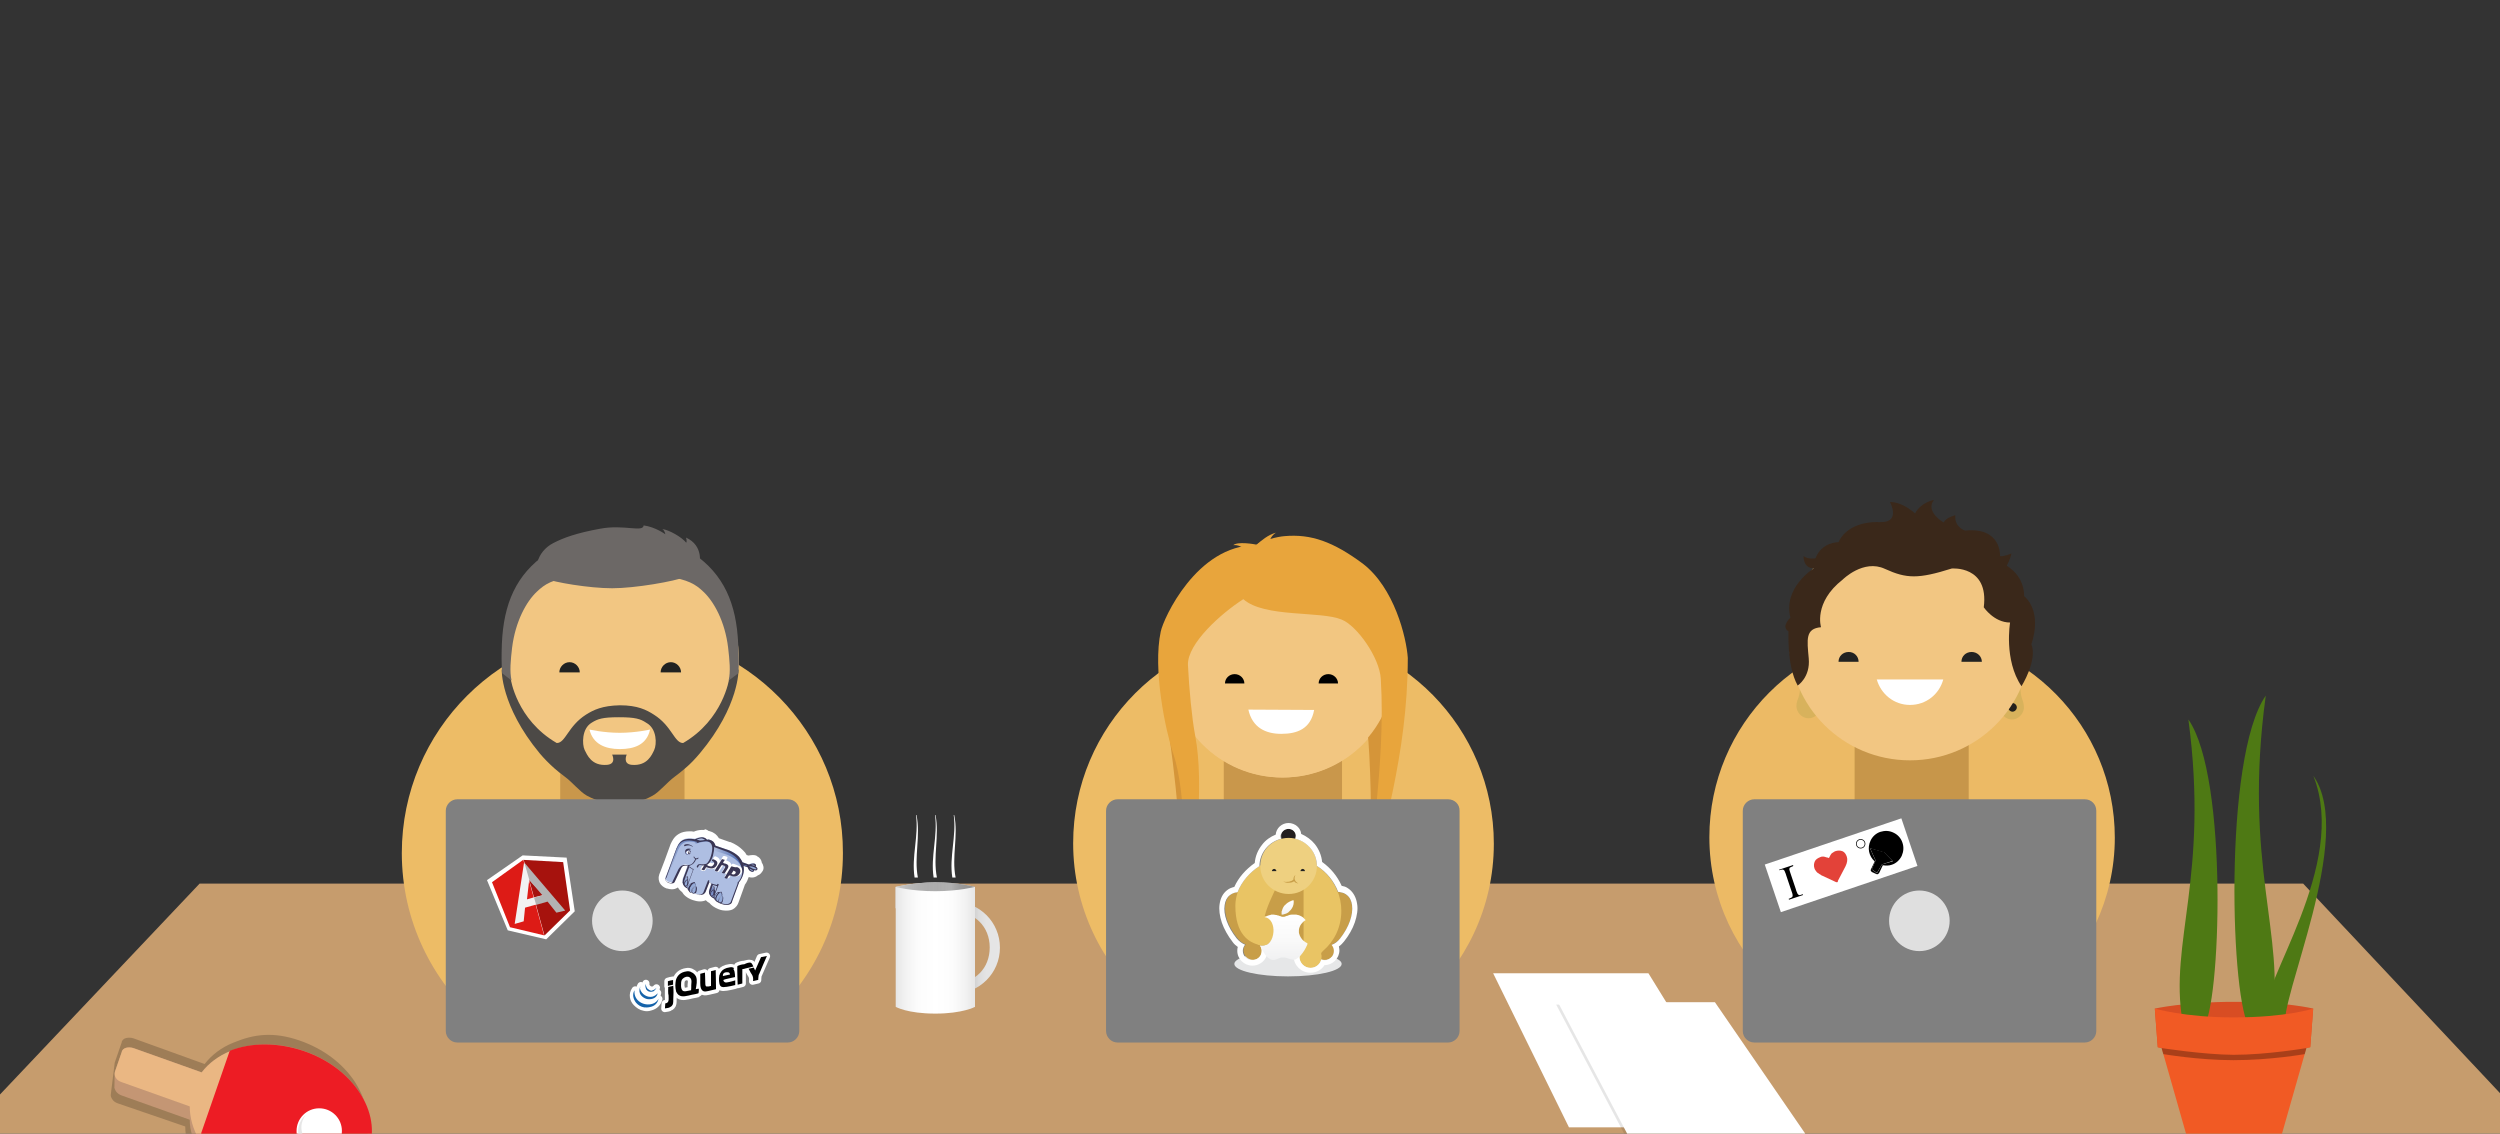 <?xml version="1.0" encoding="utf-8"?>
<!-- Generator: Adobe Illustrator 23.0.3, SVG Export Plug-In . SVG Version: 6.00 Build 0)  -->
<svg version="1.1" id="Layer_1" xmlns="http://www.w3.org/2000/svg" xmlns:xlink="http://www.w3.org/1999/xlink" x="0px" y="0px"
	 viewBox="0 0 1444.1 654.8" style="enable-background:new 0 0 1444.1 654.8;" xml:space="preserve">
<rect x="0" y="0" width="1444.1" height="654.8" fill="#333333" stroke="none"/>
<style type="text/css">
	.st0{fill:#A3A3A3;}
	.st1{fill:#9E9E9E;}
	.st2{fill:#C1C1C1;}
	.st3{fill:#7E7E7E;}
	.st4{fill:#676767;}
	.st5{fill:#CCCCCC;}
	.st6{fill:#AEAEAE;}
	.st7{fill:#FFFFFF;}
	.st8{fill:#9C9C9C;}
	.st9{fill:#C0C0C0;}
	.st10{fill:#272727;}
	.st11{fill:#B4B4B4;}
	.st12{fill:#202020;}
	.st13{fill:#222222;}
	.st14{fill:#2C2C2C;}
	.st15{fill:#4A4A4A;}
	.st16{fill-rule:evenodd;clip-rule:evenodd;fill:#696969;}
	.st17{fill:#808080;}
	.st18{opacity:0.75;fill:#FFFFFF;enable-background:new    ;}
	.st19{opacity:0.1;enable-background:new    ;}
	.st20{fill:url(#SVGID_1_);}
	.st21{fill:url(#SVGID_2_);}
	.st22{fill:url(#SVGID_3_);}
	.st23{fill:url(#SVGID_4_);}
	.st24{fill:#727272;}
	.st25{fill:#666666;}
	.st26{fill:#818181;}
	.st27{opacity:0.3;enable-background:new    ;}
	.st28{opacity:0.2;enable-background:new    ;}
	.st29{fill:#A0A0A0;}
	.st30{fill:#5C5C5C;}
	.st31{fill:#E6E6E6;}
	.st32{fill:#BDBDBD;}
	.st33{fill:#A8A8A8;}
	.st34{fill:#3B3B3B;}
	.st35{fill:#8E8E8E;}
	.st36{fill:#AAAAAA;}
	.st37{fill:#FCFCFC;}
	.st38{fill:url(#SVGID_5_);}
	.st39{fill:url(#SVGID_6_);}
	.st40{fill:#747474;}
	.st41{fill:#3E3E3E;}
	.st42{fill:#555555;}
	.st43{fill:#F2F2F2;}
	.st44{fill:#B3B3B3;}
	.st45{fill:none;stroke:#FFFFFF;stroke-width:4.106;stroke-linejoin:round;stroke-miterlimit:10;}
	.st46{fill:#535353;}
	.st47{fill:#717171;}
	.st48{fill:#FFFFFF;stroke:#000000;stroke-width:0.411;stroke-miterlimit:10;}
	.st49{fill:#E7E7E7;}
	.st50{fill:#A1A1A1;}
	.st51{fill:#606060;}
	.st52{fill:#C5C5C5;}
	.st53{fill:#D0D0D0;}
	.st54{fill:url(#SVGID_7_);}
	.st55{fill:url(#SVGID_8_);}
	.st56{fill:#C69C6D;}
	.st57{fill:#C9974B;}
	.st58{fill:#EDBC66;}
	.st59{fill:#A47738;}
	.st60{fill:#1D839A;}
	.st61{fill:#F2C682;}
	.st62{fill:#D59539;}
	.st63{fill:#F2C681;}
	.st64{fill:#E8A53C;}
	.st65{fill:#C7964A;}
	.st66{fill:#ECBA65;}
	.st67{fill:#A07A36;}
	.st68{fill:#03324C;}
	.st69{fill:#D8B25C;}
	.st70{fill:#23201C;}
	.st71{fill:#3A281A;}
	.st72{fill:#212222;}
	.st73{fill:#4C4946;}
	.st74{fill:#6C6866;}
	.st75{fill:url(#SVGID_9_);}
	.st76{fill:url(#SVGID_10_);}
	.st77{fill:url(#SVGID_11_);}
	.st78{fill:url(#SVGID_12_);}
	.st79{fill:#D84D23;}
	.st80{fill:#4E7914;}
	.st81{fill:#F15A24;}
	.st82{fill:#C49674;}
	.st83{fill:#EAB783;}
	.st84{fill:#ED1C24;}
	.st85{fill:#AEBEE2;}
	.st86{fill:#94AAD7;}
	.st87{fill:#3A3654;}
	.st88{fill:#7A8EC7;}
	.st89{fill:#92A9ED;}
	.st90{fill:url(#SVGID_13_);}
	.st91{fill:url(#SVGID_14_);}
	.st92{fill:#6073AC;}
	.st93{fill:#A6120D;}
	.st94{fill:#DD1B16;}
	.st95{fill:#1563AA;}
	.st96{fill:#E34239;}
	.st97{fill:#E6E7E8;}
	.st98{fill:#C89E48;}
	.st99{fill:#177AA0;}
	.st100{fill:#E9C464;}
	.st101{fill:#231F20;}
	.st102{fill:#EED080;}
	.st103{fill:url(#SVGID_15_);}
	.st104{fill:url(#SVGID_16_);}
</style>
<g>
	<path class="st56" d="M-82.9,719.8l198.2-209.4h1215.1l196.7,209.4H-82.9z"/>
	<path class="st57" d="M821.3,430c-2.5-3.5-5.1-7.1-8.1-10.1c-17.7-19.7-43.3-32.2-72.1-32.2c-28.8,0-54.4,12.3-72.3,32.2
		c-2.9,3.2-5.6,6.6-7.9,10.1c-10.8,15.5-16.9,34.4-16.9,54.6c0,17.4,4.7,33.7,12.6,47.9c7.6,13.1,18,24.4,30.7,32.9
		c12.3,8.3,26.8,13.7,42.3,15.5c3.9,0.3,7.8,0.7,11.5,0.7c4,0,7.8-0.3,11.6-0.7c15.5-1.9,30-7.2,42.3-15.7
		c12.5-8.4,23.1-19.7,30.5-32.7c8.1-14.2,12.6-30.5,12.6-47.9C838.2,464.6,832.1,445.7,821.3,430z"/>
	<path class="st58" d="M709.8,575.9c-1.7-1.9-2.9-3.4-2.9-5.9V452.3v-36.9l13.8-19.9h40.5l14,20.2v36.8v117.8c0,2.5-1.2,4-2.9,5.9
		c-3.4,3.5-5.6,8.1-6.2,13.1h50.7c-0.2-0.7-0.3-1.3-0.3-2c-0.5-2.9,1.2-4.9,3.9-7.4c26-22.4,42.5-55.6,42.5-92.5
		c0-66.9-53.8-121.4-120.5-122.6l0.2-0.3c-67.8,0-122.7,54.8-122.7,122.6c0,36.9,16.5,70.1,42.5,92.5c2.5,2.5,4.4,4.4,3.9,7.4
		c-0.2,0.8-0.3,1.5-0.3,2.4h50.7C715.5,584.3,713.1,579.6,709.8,575.9z"/>
	<path class="st59" d="M741.1,551.1c-5.1,0-9.1,2.4-9.1,5.1c0,0.2,0,0.3,0,0.5c0.5,2.5,4.4,4.6,9.1,4.6c4.7,0,8.6-1.9,9.1-4.6
		c0-0.2,0-0.3,0-0.5C750.2,553.3,746,551.1,741.1,551.1z"/>
	<path class="st60" d="M743.8,572.8c-19,0-37.2-1.9-53.4-5.2c11.6,7.1,24.9,12,39.1,13.7c3.9,0.3,7.8,0.7,11.5,0.7
		c4,0,7.8-0.3,11.6-0.7c13.1-1.7,25.6-5.7,36.7-12.3C775.3,571.5,760,572.8,743.8,572.8z"/>
	<path class="st61" d="M806.2,384.2c0,35.9-29.2,64.9-65.1,64.9c-35.9,0-65.1-29.2-65.1-64.9c0-35.9,29.2-64.9,65.1-64.9
		C777,319.3,806.2,348.5,806.2,384.2z"/>
	<path class="st62" d="M803.3,403.4c-4.4,18.2-4.6,83.8-13,89.3c3.2-7.9,0.8-62.5-0.3-68.9C788.6,413.9,803.3,403.4,803.3,403.4z"/>
	<path class="st62" d="M686.3,433.8c0,14.2-0.3,57.7-5.6,60.7c3-6.9-4.6-70.5-8.1-86.1C670.3,398.5,686.3,433.8,686.3,433.8z"/>
	<path class="st63" d="M805.5,384.2c0,35.9-29,64.9-64.9,64.9c-35.9,0-64.9-29-64.9-64.9c0-35.9,29-64.9,64.9-64.9
		C776.5,319.3,805.5,348.3,805.5,384.2z"/>
	<path class="st64" d="M813.2,380c-0.8-11.8-7.8-40.6-26.1-54.5c-16.9-12.5-29.7-17.2-45.2-15.8c-3.9,0.3-12.8,2.4-16.5,5.2
		c-34.2,0-53.4,42.5-54.9,49.9c-4.7,21.7,2.7,57.1,7.2,70.5c8.4,24.6,5.7,70.3,7.6,77.7c5.2-12.3,10.5-60,5.1-88
		c-2-10.6-3.5-27.1-4.2-41c-0.3-12.3,19.2-29.7,32-37.9c12,10.8,44.7,6.7,56.8,11.8c8.8,3.5,21.9,21.9,22.6,34.2
		c3.2,51.4-8.8,107.4-4.2,117.3C797.1,482.6,813.2,437.3,813.2,380z"/>
	<path class="st64" d="M725.9,314.6c2.5-2.2,6.6-5.7,11.1-6.9c-3.5,2.4-3.4,4.9-4.4,6.7C731.7,316.3,725.9,314.6,725.9,314.6z"/>
	<path class="st64" d="M726.4,314.7c-2.4-0.5-11.6-2-14,0.2c2.7-0.3,5.2,1.2,6.2,1.9C720.2,317.8,726.4,314.7,726.4,314.7z"/>
	<path d="M707.6,394.8c0-3,2.5-5.4,5.6-5.4s5.6,2.5,5.6,5.4H707.6z"/>
	<path d="M761.7,394.8c0-3,2.5-5.4,5.6-5.4s5.6,2.5,5.6,5.4H761.7z"/>
	<path class="st7" d="M759.1,410.1c-2,10.9-9.7,13.8-19,13.8c-9,0-16.7-3.6-19-14L759.1,410.1z"/>
	<path class="st65" d="M1190,418.9c-2.5-3.9-5.6-7.6-8.6-11c-19-21.2-46.9-34.6-77.7-34.6c-30.8,0-58.7,13.3-77.7,34.6
		c-3.2,3.4-6.1,7.1-8.6,11c-11.5,16.7-18.2,36.9-18.2,58.8c0,18.9,4.9,36.4,13.7,51.6c8.1,14.2,19.4,26.3,33,35.2
		c13.3,8.9,28.8,14.8,45.5,16.7c4,0.3,8.2,0.7,12.3,0.7c4.2,0,8.4-0.3,12.5-0.8c16.7-1.9,32.2-7.8,45.7-16.7
		c13.5-9.1,24.8-21.1,32.9-35.2c8.6-15.2,13.7-32.9,13.7-51.6C1208.2,456,1201.4,435.8,1190,418.9z"/>
	<path class="st66" d="M1074,569.5c-1.5-1.9-2.7-3.4-2.7-5.7V450.1v-35.7l13.3-19.2h39.1l13.5,19.6v35.4v113.8
		c0,2.4-1.2,3.9-2.7,5.7c-3.4,3.5-5.6,8.1-6.2,13h48.9c-0.2-0.8-0.3-1.7-0.3-2.4c-0.5-2.9,1.2-4.7,3.7-7.1
		c25.1-21.7,41-53.8,41-89.3c0-64.6-51.8-117-116.1-118.2l0.2-0.3c-65.4,0-118.3,52.9-118.3,118.2c0,35.7,15.8,67.8,41,89.3
		c2.5,2.4,4.2,4.2,3.7,7.1c-0.3,0.8-0.3,1.9-0.5,2.5h49C1079.6,577.5,1077.4,573,1074,569.5z"/>
	<path class="st67" d="M1103.5,549.1c-5.4,0-9.9,2.5-9.9,5.6c0,0.3,0,0.3,0,0.5c0.5,2.7,4.7,4.9,9.8,4.9c5.1,0,9.3-2.2,9.8-4.9
		c0-0.2,0-0.3,0-0.5C1113.3,551.6,1108.9,549.1,1103.5,549.1z"/>
	<path class="st68" d="M1106.4,572.5c-20.6,0-40.1-2-57.5-5.6c12.5,7.8,27,12.8,42.1,14.7c4,0.5,8.3,0.7,12.3,0.7
		c4.2,0,8.4-0.3,12.5-0.7c14.3-1.7,27.6-6.2,39.4-13C1140.4,571,1123.7,572.5,1106.4,572.5z"/>
	<path class="st69" d="M1168.9,410.2c-0.8,2.9-3.4,5.4-6.7,5.4s-6.4-2.5-6.4-6.1c0-3.4,8.1-15,11.5-15c0,0-0.7,5.4,0.8,9.3
		C1168.9,405.9,1169.4,408.3,1168.9,410.2z"/>
	<path class="st69" d="M1037.9,409.5c0.8,2.9,3.4,5.4,6.8,5.4s6.4-2.5,6.4-6.1c0-3.4-8.1-15-11.5-15c0,0,0.7,5.4-0.8,9.3
		C1037.8,405.3,1037.4,407.6,1037.9,409.5z"/>
	<path class="st70" d="M1165,408.6c0,1.3-1.2,2.5-2.5,2.5c-1.3,0-2.5-1.2-2.5-2.5c0-1.3,1.2-2.5,2.5-2.5
		C1163.8,406.1,1165,407.3,1165,408.6z"/>
	<path class="st61" d="M1173.1,369.7c0,38.3-31.2,69.5-69.8,69.5s-69.8-31-69.8-69.5c0-38.3,31.2-69.3,69.8-69.3
		C1141.9,300.2,1173.1,331.4,1173.1,369.7z"/>
	<path class="st7" d="M1084.1,392.5c2.4,8.4,9.9,14.7,19.2,14.7s16.9-6.2,19.2-14.7H1084.1z"/>
	<path class="st13" d="M1062,382.3c0-3.2,2.5-5.7,5.9-5.7c3.2,0,5.7,2.5,5.7,5.7H1062z"/>
	<path class="st13" d="M1133,382.3c0-3.2,2.5-5.7,5.9-5.7c3.2,0,5.9,2.5,5.9,5.7H1133z"/>
	<path class="st71" d="M1038.4,396c0,0,7.4-4.7,6.4-15.7c-1-11-2-17.2,7.1-18c0,0-4.5-14.2,12.5-27.5c0,0,12-12,24.4-6.2
		c12.5,5.7,19.2,5.9,38.6-0.2c0,0,21.6-1.9,18.5,22.4c0,0,5.9,8.8,15.2,8.8c0,0-3.7,21.6,6.6,36.8c0,0,9.4-15,5.7-24.3
		c0,0,6.9-17.9-4.2-27.8c0,0,0.8-10.8-10-17.5c0,0,2.2-4.2,2.7-7.1c0,0-4.6,2-6.6,1.5c0,0,1-16.9-20.2-14.7c0,0-6.4-2-5.6-8.9
		c0,0-5.1,1.2-6.6,3.9c0,0.2-0.2,0.2-0.2,0.3c0,0-10.8-6.2-5.6-13c0,0-7.4,1.2-10.9,7.8c0,0-6.9-6.7-14.5-6.6c0,0,6.7,12.1-5.9,11.6
		c-12.6-0.5-20.9,4.9-23.8,11.6c0,0-9.6-0.3-13.3,9.3c0,0-4.2,0.8-6.9-1.3c0,0-0.3,7.1,5.9,7.1c0,0-17.9,11.1-13.5,28.5
		c0,0-5.6,5.1-1.2,7.8C1033.4,364.3,1031.7,383.7,1038.4,396z"/>
	<path class="st57" d="M443.9,433.2c-2.5-3.7-5.4-7.2-8.4-10.8c-18.7-20.7-45.7-33.7-75.8-33.7c-30.2,0-57.1,13-75.8,33.7
		c-3,3.4-5.7,6.9-8.4,10.8c-11.3,16.4-17.7,36.1-17.7,57.5c0,18.2,4.9,35.4,13.3,50.2c7.8,13.8,18.9,25.6,32.2,34.6
		c13,8.6,28.1,14.5,44.3,16.4c4,0.3,7.9,0.7,12.1,0.7c4.2,0,8.3-0.3,12.3-0.7c16.4-1.9,31.5-7.8,44.3-16.4
		c13.1-8.8,24.1-20.6,32-34.4c8.6-14.8,13.3-32,13.3-50.2C461.6,469.3,455.1,449.6,443.9,433.2z"/>
	<path class="st59" d="M359.5,560.2c-5.2,0-9.6,2.5-9.6,5.4c0,0.2,0,0.3,0,0.5c0.5,2.7,4.6,4.9,9.4,4.9c4.9,0,9.1-2,9.4-4.9
		c0-0.2,0-0.3,0-0.5C369.3,562.7,364.9,560.2,359.5,560.2z"/>
	<path class="st60" d="M362.5,582.9c-20.1,0-39.1-1.9-56-5.4c12.3,7.6,26.3,12.5,41.1,14.3c4,0.3,7.9,0.7,12.1,0.7
		c4.2,0,8.3-0.3,12.3-0.7c13.8-1.7,27-6.1,38.4-12.8C395.6,581.6,379.4,582.9,362.5,582.9z"/>
	<path class="st58" d="M360.7,364.5l0.2-0.3c-71.1,0-128.8,57.5-128.8,128.6c0,38.9,17.4,73.7,44.5,97.3c2.7,2.5,4.7,4.7,4,7.8
		c-0.5,2,50.4-6.7,46-11.5c-1.7-2-3-3.7-3-6.2V456.5v-38.9l14.5-20.9h42.6l14.7,21.1v38.6v123.7c0,2.5-1.3,4.2-3,6.2
		c-4.4,4.9,46.5,13.7,46,11.5c-0.5-3,1.2-5.2,4-7.8c27.3-23.6,44.5-58.3,44.5-97.3C487.1,422.8,430.8,365.8,360.7,364.5z"/>
	<path class="st61" d="M426.8,380.8c0,37.8-30.7,68.4-68.4,68.4c-37.8,0-68.4-30.7-68.4-68.4c0-37.8,30.7-68.3,68.4-68.3
		C396.1,312.5,426.8,343.1,426.8,380.8z"/>
	<path class="st72" d="M323.1,388.4c0-3.2,2.7-5.9,5.9-5.9c3.2,0,5.9,2.7,5.9,5.9H323.1z"/>
	<path class="st72" d="M381.6,388.4c0-3.2,2.7-5.9,5.9-5.9c3.2,0,5.9,2.7,5.9,5.9H381.6z"/>
	<path class="st7" d="M375.5,421.4c-1.9,8.8-9.1,11.3-17.5,11.3c-8.4,0-15.5-2.9-17.5-11.3c0,0,8.1,1.9,17.5,1.9
		S375.5,421.4,375.5,421.4z"/>
	<path class="st73" d="M426.6,386.7c0,0-1.5,0.5-2.9,1.5c-1.3,1-2.5,3.9-2.5,3.9s-3.4,23.6-26.6,37.1c-5.1,0-6.4-9.8-16.9-16.4
		c-4.2-2.7-9.4-5.4-19.6-5.4c-10.3,0.2-15.3,2.7-19.6,5.4c-10.5,6.7-11.8,16.4-16.9,16.4c-23.3-13.5-26.6-37.1-26.6-37.1
		s-1.3-3-2.5-3.9c-1.3-1-2.7-1.5-2.7-1.5s-0.8,20.9,21.9,48.4c2.5,3,5.4,5.9,8.4,8.6c2,1.7,4,3.4,6.1,4.9c4.4,3.2,8.8,8.8,12.8,11
		c6.4,3.5,13,4.9,19,4.9c6.1,0,12.6-1.3,19-4.9c4-2.2,8.4-7.8,12.8-11c2-1.5,4.2-3.2,6.1-4.9c3-2.5,5.7-5.4,8.4-8.6
		C427.3,407.6,426.6,386.7,426.6,386.7z M377.9,433.2c-1.3,2.7-3.9,9.4-13,8.6c-5.4-0.5-2.9-5.9-2.9-5.9h-4.2h-4.2
		c0,0,2.7,5.4-2.9,5.9c-9.1,0.8-11.6-5.9-13-8.6c-1.5-3.2-1.7-12.3,4-15.7c3.5-2.2,6.2-3.2,15.8-3.2c9.6,0,12.5,1,15.8,3.2
		C379.6,420.9,379.4,430,377.9,433.2z"/>
	<path class="st74" d="M396.2,310.5c0,0,0.8,1.7,0.2,3c-2.5-3.2-9.9-7.4-13.8-7.9c1.5,1,1.7,3,1.7,3s-5.7-4.2-12.5-5.1
		c-0.3,4.2-11.5-0.7-25.1,1.9c-13.7,2.5-21.1,5.2-27.1,8.3c-9.6,4.9-12.8,16.9-4.9,20.4c5.1,2.2,25.6,5.7,38.9,5.7
		c13.3,0,36.1-4,42.5-6.6c1.7-0.7,6.4-3.9,6.4-3.9C405,326.2,406.5,315.1,396.2,310.5z"/>
	<path class="st74" d="M426.4,371.9c-1-23.3-8.3-40.1-25.8-52.1c-14.3-9.8-38.1-7.2-42.3-7.1h-0.2H358c-4.2,0-28-2.7-42.3,7.1
		c-17.5,12-24.8,28.8-25.8,52.1c-0.2,6.2-0.3,11.6,0.2,17l5.4,4.2c-1.2-5.4-0.5-11.8,0.3-18.9c1.9-15.3,8.3-26.8,14.3-32.4
		c4.6-4.4,8.9-7.1,21.4-8.9c4.7-0.7,12.1,3.2,25.8,3.5c0.2,0,0.5,0,0.7,0h0.2h0.2c0.2,0,0.5,0,0.7,0c13.7-0.3,21.1-4.2,25.8-3.5
		c12.6,1.9,16.9,4.6,21.4,8.9c6.1,5.7,12.5,17.2,14.3,32.4c0.8,7.1,1.5,13.5,0.3,18.9l5.6-4.2C426.9,383.5,426.8,378.1,426.4,371.9z
		"/>
	<path class="st17" d="M836.5,461.7h-191c-3.5,0-6.6,3-6.6,6.6v115v12.3c0,3.5,3,6.6,6.6,6.6h191c3.5,0,6.6-3,6.6-6.6v-12.3v-115
		C843.2,464.6,840.2,461.7,836.5,461.7z"/>
	<path class="st18" d="M741.1,549.4c9.7,0,17.5-7.9,17.5-17.5c0-9.7-7.8-17.5-17.5-17.5c-9.7,0-17.5,7.8-17.5,17.5
		C723.6,541.5,731.4,549.4,741.1,549.4z"/>
	<path class="st17" d="M455.2,461.7H264.1c-3.5,0-6.6,3-6.6,6.6v115v12.3c0,3.5,3,6.6,6.6,6.6h191c3.5,0,6.6-3,6.6-6.6v-12.3v-115
		C461.8,464.6,458.8,461.7,455.2,461.7z"/>
	<path class="st18" d="M359.5,549.4c9.7,0,17.5-7.9,17.5-17.5c0-9.7-7.8-17.5-17.5-17.5s-17.5,7.8-17.5,17.5
		C342,541.5,349.8,549.4,359.5,549.4z"/>
	<path class="st17" d="M1204.3,461.7h-191c-3.5,0-6.6,3-6.6,6.6v115v12.3c0,3.5,3,6.6,6.6,6.6h191c3.5,0,6.6-3,6.6-6.6v-12.3v-115
		C1210.9,464.6,1208,461.7,1204.3,461.7z"/>
	<path class="st18" d="M1108.7,549.4c9.7,0,17.5-7.9,17.5-17.5c0-9.7-7.8-17.5-17.5-17.5c-9.7,0-17.5,7.8-17.5,17.5
		C1091.2,541.5,1099,549.4,1108.7,549.4z"/>
	<path class="st7" d="M906.3,651.2h100.8l-54.9-89h-89.7L906.3,651.2z"/>
	<path class="st19" d="M945.7,669.1h105.2l-61.5-88.8h-90.5L945.7,669.1z"/>
	<path class="st7" d="M946.9,668.1h105l-61.3-89.2h-90.7L946.9,668.1z"/>
	
		<linearGradient id="SVGID_1_" gradientUnits="userSpaceOnUse" x1="572.182" y1="-2010.837" x2="625.196" y2="-2010.837" gradientTransform="matrix(1 0 0 -1 -47.5 -1463.462)">
		<stop  offset="0" style="stop-color:#E6E6E6"/>
		<stop  offset="8.091480e-02" style="stop-color:#CFCFCF"/>
		<stop  offset="0.188" style="stop-color:#B7B7B7"/>
		<stop  offset="0.302" style="stop-color:#A6A6A6"/>
		<stop  offset="0.427" style="stop-color:#9C9C9C"/>
		<stop  offset="0.583" style="stop-color:#999999"/>
		<stop  offset="0.597" style="stop-color:#A1A1A1"/>
		<stop  offset="0.648" style="stop-color:#BABABA"/>
		<stop  offset="0.705" style="stop-color:#CECECE"/>
		<stop  offset="0.771" style="stop-color:#DCDCDC"/>
		<stop  offset="0.853" style="stop-color:#E4E4E4"/>
		<stop  offset="1" style="stop-color:#E6E6E6"/>
	</linearGradient>
	<path class="st20" d="M551.1,520.9c-14.7,0-26.5,11.8-26.5,26.5c0,14.7,11.8,26.5,26.5,26.5s26.5-11.8,26.5-26.5
		C577.6,532.7,565.8,520.9,551.1,520.9z M551.1,567.9c-12,0-20.6-8.6-20.6-20.6s8.6-20.6,20.6-20.6c12,0,20.6,8.6,20.6,20.6
		S563.3,567.9,551.1,567.9z"/>
	
		<linearGradient id="SVGID_2_" gradientUnits="userSpaceOnUse" x1="564.934" y1="-1980.577" x2="610.669" y2="-1980.577" gradientTransform="matrix(1 0 0 -1 -47.5 -1463.462)">
		<stop  offset="7.525220e-02" style="stop-color:#E6E6E6"/>
		<stop  offset="0.157" style="stop-color:#F2F2F2"/>
		<stop  offset="0.287" style="stop-color:#FCFCFC"/>
		<stop  offset="0.492" style="stop-color:#FCFCFC"/>
		<stop  offset="0.763" style="stop-color:#F2F2F2"/>
		<stop  offset="1" style="stop-color:#E6E6E6"/>
	</linearGradient>
	<path class="st21" d="M517.4,512.3v12.3h45.7v-12.3c0,0-9.6-2.7-22.9-2.7C527.9,509.8,517.4,512.3,517.4,512.3z"/>
	
		<linearGradient id="SVGID_3_" gradientUnits="userSpaceOnUse" x1="564.934" y1="-1980.577" x2="610.669" y2="-1980.577" gradientTransform="matrix(1 0 0 -1 -47.5 -1463.462)">
		<stop  offset="2.002730e-02" style="stop-color:#CACACA"/>
		<stop  offset="0.7" style="stop-color:#565656;stop-opacity:0.43"/>
		<stop  offset="1" style="stop-color:#979797"/>
	</linearGradient>
	<path class="st22" d="M517.4,512.3v12.3h45.7v-12.3c0,0-9.6-2.7-22.9-2.7C527.9,509.8,517.4,512.3,517.4,512.3z"/>
	
		<linearGradient id="SVGID_4_" gradientUnits="userSpaceOnUse" x1="564.934" y1="-2012.354" x2="610.669" y2="-2012.354" gradientTransform="matrix(1 0 0 -1 -47.5 -1463.462)">
		<stop  offset="0" style="stop-color:#E6E6E6"/>
		<stop  offset="0.117" style="stop-color:#F2F2F2"/>
		<stop  offset="0.287" style="stop-color:#FCFCFC"/>
		<stop  offset="0.5" style="stop-color:#FFFFFF"/>
		<stop  offset="0.713" style="stop-color:#FCFCFC"/>
		<stop  offset="0.883" style="stop-color:#F2F2F2"/>
		<stop  offset="1" style="stop-color:#E6E6E6"/>
	</linearGradient>
	<path class="st23" d="M517.4,512.3c0,0,8.6,2.5,22.9,2.5c13.5,0,22.9-2.5,22.9-2.5v69.3c0,0-7.1,3.9-22.9,3.9
		c-16.2,0-22.9-3.9-22.9-3.9V512.3z"/>
	<path class="st7" d="M530.2,506.9c-0.7,0-1.2,0-1.9,0c-1.9-12.1,2.5-24.1,0.8-36.1c0.2,0,0.2,0,0.3,0
		C531.9,482.8,527.9,494.8,530.2,506.9z"/>
	<path class="st7" d="M541.2,506.9c-0.7,0-1.2,0-1.9,0c-1.9-12.1,2.5-24.1,0.8-36.1c0.2,0,0.2,0,0.3,0
		C542.7,482.8,538.8,494.8,541.2,506.9z"/>
	<path class="st7" d="M552,506.9c-0.7,0-1.2,0-1.9,0c-1.9-12.1,2.5-24.1,0.8-36.1c0.2,0,0.2,0,0.3,0
		C553.7,482.8,549.6,494.8,552,506.9z"/>
	<path class="st79" d="M1244.7,582.6c0,0,17.2-3.9,45.5-3.9c30.8,0,46,3.9,46,3.9l-1.7,22.3c0,0-25.3,5.1-44.3,5.1
		c-22.9,0-43.8-5.1-43.8-5.1L1244.7,582.6z"/>
	<path class="st80" d="M1260.7,589.7c-7.8-45.2,15.5-83.6,3.4-174.1c23.3,33.4,18.7,167.1,8.4,178.4"/>
	<path class="st80" d="M1312.2,589.4c8.4-48.6-16.7-90.2-3.4-187.6c-24.9,35.9-20.2,179.9-9.1,191.8"/>
	<path class="st80" d="M1307.8,588.3c-2.5-20.6,49-88.5,28.5-140.1c24.6,34.9-20.6,129.8-16.2,145.5L1307.8,588.3z"/>
	<path class="st81" d="M1332.4,604.9h-83.9l19.4,68.1c0,0,11.3,3.2,22.2,3.2c11.5,0,22.9-3.2,22.9-3.2L1332.4,604.9z"/>
	<path class="st81" d="M1244.7,582.6c0,0,17.2,5.1,45.5,5.1c30.8,0,46-5.1,46-5.1l-1.7,22.3c0,0-25.3,5.1-44.3,5.1
		c-22.9,0-43.8-5.1-43.8-5.1L1244.7,582.6z"/>
	<path class="st27" d="M1248.6,605.4l1,3.5c0,0,20.4,3.5,40.6,3.5c21.4,0,41.1-3.5,41.1-3.5l1-3.5c0,0-22.8,3.9-42.1,3.9
		C1273,609.2,1248.6,605.4,1248.6,605.4z"/>
	<path class="st28" d="M64,632.2c-0.2,1,0.3,1.9,0.8,2.7c0.7,1.2,1.9,2,3.4,2.5l38.8,13.3c0,6.6,1.9,11.3,5.4,17.5
		c0.5,1,1.2,1.9,1.7,2.7c7.1,10.8,18.4,19,32,23.9c13.7,4.7,27.8,5.1,39.9,1c12.1-4,20.9-12.1,24.4-22.6c1.2-3.4,1.9-7.1,1.9-5.7
		c0,0,0,0,0-0.2c0,0,0,0,0-0.2c0,0,0,0,0-0.2c0,0,0,0,0-0.2c0,0,0,0,0-0.2c0,0,0,0,0-0.2c0,0,0,0,0-0.2c0,0,0,0,0-0.2c0,0,0,0,0-0.2
		c0,0,0,0,0-0.2c0,0,0,0,0-0.2c0,0,0,0,0-0.2c0,0,0,0,0-0.2c0,0,0,0,0-0.2c0,0,0,0,0-0.2c0,0,0,0,0-0.2c0,0,0,0,0-0.2c0,0,0,0,0-0.2
		c0,0,0,0,0-0.2c0,0,0,0,0-0.2c0,0,0,0,0-0.2c0,0,0,0,0-0.2c0,0,0,0,0-0.2c0,0,0,0,0-0.2c0,0,0,0,0-0.2c0,0,0,0,0-0.2c0,0,0,0,0-0.2
		c0,0,0,0,0-0.2c0,0,0,0,0-0.2c0,0,0,0,0-0.2c0,0,0,0,0-0.2c0,0,0,0,0-0.2c0,0,0,0,0-0.2c0,0,0,0,0-0.2c0,0,0,0,0-0.2c0,0,0,0,0-0.2
		c0,0,0,0,0-0.2c0,0,0,0,0-0.2c0,0,0,0,0-0.2c0,0,0,0,0-0.2c0,0,0,0,0-0.2c0,0,0,0,0-0.2c0,0,0,0,0-0.2c0,0,0,0,0-0.2c0,0,0,0,0-0.2
		c0,0,0,0,0-0.2c0,0,0,0,0-0.2c0,0,0,0,0-0.2c0,0,0,0,0-0.2c0,0,0,0,0-0.2c0,0,0,0,0-0.2c0,0,0,0,0-0.2c0,0,0,0,0-0.2c0,0,0,0,0-0.2
		c0,0,0,0,0-0.2c0,0,0,0,0-0.2c0,0,0,0,0-0.2c0,0,0,0,0-0.2c0,0,0,0,0-0.2c0,0,0,0,0-0.2c0,0,0,0,0-0.2c0,0,0,0,0-0.2c0,0,0,0,0-0.2
		c0,0,0,0,0-0.2c0,0,0,0,0-0.2c0,0,0,0,0-0.2c0,0,0,0,0-0.2c0,0,0,0,0-0.2c0,0,0,0,0-0.2c0,0,0,0,0-0.2c0,0,0,0,0-0.2c0,0,0,0,0-0.2
		c0,0,0,0,0-0.2c0,0,0,0,0-0.2c0,0,0,0,0-0.2c0,0,0,0,0-0.2c0,0,0,0,0-0.2c0,0,0,0,0-0.2c0,0,0,0,0-0.2c0,0,0,0,0-0.2c0,0,0,0,0-0.2
		c0,0,0,0,0-0.2c0,0,0,0,0-0.2c0,0,0,0,0-0.2c0,0,0,0,0-0.2c0,0,0,0,0-0.2c0,0,0,0,0-0.2c0,0,0,0,0-0.2c0,0,0,0,0-0.2c0,0,0,0,0-0.2
		c0,0,0,0,0-0.2c0,0,0,0,0-0.2c0,0,0,0,0-0.2c0,0,0,0,0-0.2c0,0,0,0,0-0.2c0,0,0,0,0-0.2c0,0,0,0,0-0.2c0,0,0,0,0-0.2
		c-0.2-0.3-0.2-0.3-0.2-0.3c0.2-7.6-2.4-15.3-7.1-22.6c-7.1-10.8-18.4-19.2-32-23.9c-15.2-5.2-26.3-3.7-38.3,1.3
		c-6.7,2.7-12.3,6.9-16.5,12.3l-41-14.8c-1.5-0.5-3-0.5-4.4-0.2c-1.3,0.3-2.4,1.3-2.5,2.5l-3.9,11.3c-0.2,0.3-0.2,0.7-0.2,1
		L64,632.2z"/>
	<path class="st82" d="M66.2,620c0-0.3,0-0.7,0.2-1l3.9-11.3c0.3-1.2,1.2-2,2.5-2.5c1.3-0.5,2.9-0.3,4.4,0.2l39.3,14
		c4-5.4,9.8-9.4,16.5-12.3c12.1-4.9,27.6-5.2,42.6,0c13.7,4.7,24.9,13.1,32,23.9c4.9,7.2,7.2,15.2,7.1,22.6c0,0,0,0.2,0.2,0.3
		l-0.7,13.1c0,0.7-0.3,2.4-0.8,3.5c-3.5,10.5-12.6,17.4-24.8,21.4c-12.3,4-26.3,3.7-39.9-1c-13.7-4.9-24.9-13.1-32-23.9
		c-0.5-1-1.2-1.9-1.7-2.7c-3.5-6.2-5.4-11-5.4-17.5l-39.3-14c-1.5-0.5-2.7-1.5-3.4-2.5c-0.5-1-1-1.9-0.8-2.7L66.2,620z"/>
	<path class="st83" d="M133,607.2c-6.7,2.7-12.3,6.9-16.5,12.3l-39.3-14c-1.5-0.5-3-0.5-4.4-0.2c-1.3,0.3-2.4,1.3-2.5,2.5l-3.9,11.3
		c-0.3,1.2-0.2,2.5,0.5,3.5c0.7,1.2,1.9,2,3.4,2.5l39.3,14c0,6.6,1.9,13.1,5.6,19.7L133,607.2z"/>
	<path class="st84" d="M116.8,661.7c7.1,10.8,18.4,19,32,23.9c13.7,4.7,27.8,5.1,39.9,1c12.3-4,20.9-12.1,24.4-22.6
		c3.5-10.5,1.7-22.1-5.4-32.9c-7.1-10.8-18.4-19.2-32-23.9c-15.2-5.2-30.8-5.1-43-0.2l-17.9,51.6
		C115.4,659.5,116.3,660.8,116.8,661.7z"/>
	<path class="st7" d="M184.4,666.4c7.3,0,13.1-5.9,13.1-13.1c0-7.3-5.9-13.1-13.1-13.1c-7.3,0-13.1,5.9-13.1,13.1
		C171.2,660.5,177.1,666.4,184.4,666.4z"/>
	<path class="st31" d="M174.1,651.2c0-2.7,1-5.2,2.5-7.2c-2.5,2.2-4.4,5.6-4.4,9.3c0,6.7,5.6,12.1,12.1,12.1c4,0,7.6-1.9,9.8-4.9
		c-2,1.9-4.9,2.9-7.8,2.9C179.5,663.4,174.1,657.8,174.1,651.2z"/>
	<path class="st85" d="M419.8,524.8c-1.2,0-2.5-0.3-3.9-0.8c-2.4-1-3.9-2-4.7-3.4c-1.5-0.8-2.4-1.9-2.9-2.7c-0.3,0.2-0.5,0.5-1,0.7
		c-0.8,0.5-1.9,0.7-3,0.7s-2.4-0.3-3.7-0.8c-3.2-1-4.6-2.7-5.2-3.9c-2-1.3-2.7-3-2.9-4.2v-0.2v-0.7c0-0.5,0-1,0-1.3l-0.8,1.7
		c-0.3,0.8-1,1.7-1.9,2c-0.5,0.3-1.2,0.5-2,0.5c-0.7,0-1.3-0.2-2.2-0.5c-1-0.5-2.4-1.2-3-2.5c-0.8-1.3-0.3-2.7,0-3.4l0.2-0.3
		c0.3-0.8,5.2-14.2,5.9-16c0-0.3,0.2-0.7,0.3-1c0.5-1,1.3-3.4,3.9-4.9c1.3-0.8,3.2-1.3,5.2-1.3c0.8,0,1.9,0,2.9,0.2
		c0.8-0.3,2.7-1,4.2-1c0.5,0,1.2,0,1.5,0.2c0.8,0.3,1.5,0.7,2,1.2c0.3,0,0.8,0,1.2,0.2c2,0.5,3.5,1.7,4.4,3.7l7.1,2.5
		c2.7,1.2,4.9,2.5,6.6,4.2c0.8,1,1.5,1.9,2,3l2.2,0.8c0.8-0.3,1.7-0.5,2.5-0.5c0.5,0,1,0,1.5,0.2h0.2h0.2c1.2,0.7,1.7,1.5,1.7,2.2
		c0,0.2,0,0.3,0,0.5c0.3,0.5,0.7,1,0.8,1.7c0,0.7-0.2,1.2-0.5,1.7c-0.3,0.7-1,1.2-1.9,1.3l-0.2,0.2c-0.5,0.5-1.2,0.8-2,0.8
		c-0.8,0-1.5-0.3-1.9-0.5c-0.5-0.2-1-0.5-1.3-0.8c-0.3,2.2-1.3,4.6-2.7,6.4l-3.9,10.8c-0.2,0.8-1,2.2-2.4,2.9
		C421.7,524.6,420.7,524.8,419.8,524.8z"/>
	<path class="st7" d="M405.3,483.5c0.3,0,0.7,0,1,0.2c1.2,0.3,1.7,1,1.9,1.3c0.3,0,0.7-0.2,0.8-0.2c0.2,0,0.5,0,0.7,0.2
		c1.2,0.3,2.7,1,3.4,3.4l7.9,2.7c2.4,1,4.2,2.2,5.7,3.7c0.8,1,1.5,2,2,3.2l3.7,1.3c0.5-0.2,1.5-0.7,2.5-0.7c0.3,0,0.5,0,0.8,0.2
		c0.5,0.3,0.7,0.5,0.7,0.8c0.2,0.3,0,0.5-0.2,0.8c0.5,0.3,1.3,1,0.8,1.3c-0.2,0.5-0.8,0.7-1.2,0.7c-0.2,0-0.3,0-0.3,0
		c0.2,0.2,0,0.3-0.2,0.7c-0.2,0.2-0.3,0.2-0.7,0.2s-0.7-0.2-0.8-0.2c-1.3-0.5-1.9-1.9-1.9-2.4l-2.4-0.8c0.7,3.5-0.3,7.1-2.7,9.6
		c0,0.2,0,0.2,0,0.3l-3.9,10.6c0,0.2-0.3,1.2-1.3,1.7c-0.5,0.2-1.2,0.3-2,0.3c-0.8,0-2-0.2-3.2-0.7c-2-0.8-3.5-1.9-4-3
		c-2-1-2.7-2.2-2.9-3.2c-0.2-1,0.2-1.7,0.2-1.9l1.2-3.5c-0.5-0.3-1.2-0.5-1.3-0.7l-1.9,4.9c0,0.2-0.3,1.2-1.5,1.9
		c-0.5,0.3-1.2,0.5-2,0.5c-0.8,0-1.9-0.2-3-0.7c-2.2-0.7-3.5-1.9-4.2-3c0-0.2-0.2-0.3-0.2-0.3c-1.9-1-2.4-2.2-2.5-3.2
		c0-0.3,0-0.3,0-0.7c-0.2-1,0.3-1.7,0.3-1.9l2.7-7.2c-0.5-0.2-1-0.3-1.5-0.3c-0.2,0-0.3,0-0.5,0c-0.8,0.2-1.5,0.8-2,1.9l-3.4,7.1
		c0,0.2-0.3,0.7-0.8,1c-0.3,0.2-0.7,0.3-1.2,0.3c-0.5,0-0.8-0.2-1.5-0.3c-1-0.3-1.7-1-1.9-1.5c-0.3-0.7-0.2-1.3,0.2-1.9v0.2
		c0.3-1,6.1-16.4,6.1-16.5c0-0.2,0-0.3,0.2-0.3c0.3-1,1.2-2.9,3.2-4.2c1.2-0.7,2.5-1,4.2-1c1,0,2,0.2,3,0.3
		C401.8,484.3,403.8,483.5,405.3,483.5z M405.3,479.4c-1.7,0-3.4,0.5-4.5,1c-0.8-0.2-1.7-0.2-2.5-0.2c-2.4,0-4.6,0.5-6.2,1.5
		c-2.9,1.7-4,4.4-4.6,5.6c-0.2,0.3-0.3,0.8-0.5,1.3c-0.8,2.4-5.4,14.8-5.9,15.8l-0.3,0.7v0.2c-0.7,2-0.2,3.5,0.3,4.7
		c0.7,1.3,2,2.5,3.9,3.2h0.2c1,0.3,2,0.5,2.9,0.5c1.2,0,2.2-0.3,3-0.8c0.2,0,0.3-0.2,0.5-0.3c0.5,1,1.3,1.9,2.4,2.7
		c0.8,1.5,2.7,3.4,6.1,4.6c1.5,0.5,2.9,0.8,4.2,0.8c1.2,0,2.4-0.2,3.4-0.7c0.5,0.5,1.2,1.2,2,1.5c1.2,1.5,2.9,2.7,5.4,3.7
		c1.7,0.7,3.2,0.8,4.6,0.8c1.3,0,2.5-0.2,3.5-0.7c1.9-1,3-2.7,3.4-4l3.7-10.3c1-1.3,1.7-2.9,2.2-4.4c0.5,0.2,1.2,0.3,1.9,0.3
		c1.3,0,2.5-0.5,3.4-1.3c1-0.3,1.7-1,2.4-2c0.7-0.8,1-1.9,0.8-3c-0.2-1-0.5-1.7-1-2.4c0,0,0,0,0-0.2c-0.2-1-0.8-2.5-2.7-3.4
		l-0.2-0.2l-0.3-0.2c-0.7-0.2-1.3-0.3-2-0.3c-0.8,0-1.7,0.2-2.5,0.3l-1-0.3c-0.5-1-1.2-1.9-1.9-2.5l-0.2-0.2l-0.2-0.2
		c-1.9-1.9-4.2-3.4-7.1-4.6h-0.2h-0.2l-6.2-2.2c-1.2-2-2.9-3.4-5.2-4c-0.3-0.2-0.7-0.2-0.8-0.2c-0.5-0.5-1.3-0.8-2-1
		C406.9,479.6,406.2,479.4,405.3,479.4z"/>
	<path class="st86" d="M435.5,502.4l-0.3,1l-0.7,0.2l-0.8-0.5l-0.7-0.5l-0.5-0.8l0.2-0.2v-0.2l0.7,0.2l1.3,0.7L435.5,502.4z"/>
	<path class="st86" d="M435.2,500.5l-2.4-0.5l-0.5,0.3l0.2,0.5l1.7,0.8l1.9,0.7h0.5l0.3-0.3l0.2-0.5l-0.5-0.3l-0.5-0.3L435.2,500.5z
		"/>
	<path class="st86" d="M435.9,499.3H434l-0.2,0.5l1,0.3l0.8,0.3h0.3l0.2-0.5L435.9,499.3z"/>
	<path class="st86" d="M395.1,510.8c0,0-1-0.3-0.3-2c0.8-1.5,1.7-2.2,2-2c0.3,0.2,0.3,1.5,0.3,1.5
		C396.2,508.1,395.1,510.1,395.1,510.8z"/>
	<path class="st86" d="M395.9,511.6c0,0-0.8-0.3-0.3-1.5c0.7-1.2,1.3-1.9,1.5-1.7c0.2,0,0.3,0.5,0.2,2.4
		C396.6,512,395.9,511.6,395.9,511.6z"/>
	<path class="st87" d="M395.1,511.1c-0.2-0.2-1.2-0.7-0.3-2.5c0.8-1.5,1.9-2.5,2.4-2.4c0.3,0.2,0.3,1.3,0.3,1.9v0.2h-0.2
		c-0.3,0-0.5,0.2-0.8,0.3c-0.7,0.7-1.2,1.9-1.2,2.2L395.1,511.1z M394.9,508.8c-0.3,1.2-0.2,1.7,0,1.9c0.2-0.7,0.7-1.7,1.2-2.2
		c0.3-0.3,0.7-0.5,1-0.5c0-0.7,0-1.3-0.2-1.3C396.6,506.4,395.7,507.1,394.9,508.8z"/>
	<path class="st87" d="M395.9,511.8c0,0-0.3-0.2-0.5-0.5c-0.2-0.3-0.2-0.8,0-1.2c0.7-1.3,1.5-1.9,1.9-1.9c0.2,0,0.5,0.3,0.2,2.7
		C396.8,512.3,395.9,511.8,395.9,511.8z M395.6,510.1c-0.2,0.3-0.2,0.8-0.2,1.2c0.2,0.3,0.3,0.3,0.3,0.3v0.2v-0.2
		c0,0,0.7,0.3,1.2-0.8c0.3-1.9,0.2-2.4,0-2.4C396.9,508.4,396.2,508.9,395.6,510.1z"/>
	<path class="st86" d="M395.9,512c0,0,0.8-0.2,1.2-0.7c-0.3,0.8-0.3,1.3-0.3,1.3S396.2,512.3,395.9,512z"/>
	<path class="st86" d="M398.1,514.2c0,0-1.3-0.7-0.5-2.4c1.2-1.5,2-1.9,2.4-1.5C398.8,511.6,397.6,513.2,398.1,514.2z"/>
	<path class="st86" d="M399.8,515.5c0,0-1.2,0-1.5-1.2c0-0.3,0-0.7,0.2-1.2c0.5-2,2.7-3.9,3.2-3c0.3,0.8,0.3,1.2,0.3,1.7
		C401.1,512,399.1,513.3,399.8,515.5z"/>
	<path class="st86" d="M400.3,515.9c0,0-1.2-0.5-0.3-2c1-1.5,1.9-1.9,1.9-1.7c0,0.2,0.5,0.5,0.2,2.5
		C401.6,516.2,400.3,515.9,400.3,515.9z"/>
	<path class="st87" d="M398.3,514.7l-0.3-0.2c0,0-0.5-0.3-0.8-1c-0.2-0.3-0.2-1,0.2-1.7c1-1.5,2-1.9,2.7-1.9h0.2l0.2,0.2l-0.2,0.2
		c-1.5,1.5-2.2,3-1.9,4V514.7z M397.4,512c-0.3,0.5-0.3,1-0.2,1.3c0.2,0.3,0.3,0.5,0.3,0.7c-0.2-1.3,1.2-2.9,1.9-3.7
		C399.3,510.1,398.4,510.5,397.4,512z"/>
	<path class="st87" d="M398.9,515.7c-0.5-0.2-1.3-0.7-1.2-2.5c0.3-1.5,1.7-3,2.7-3.5c0.3-0.2,0.5-0.2,0.7-0.2c0.2,0,0.3,0.2,0.3,0.3
		c0.3,0.8,0.3,1.2,0.3,1.5c0,0.2,0,0.2,0,0.3v0.2h-0.2c-0.7,0.3-2.7,1.9-2,3.7v0.2h-0.2C399.8,515.9,399.4,515.9,398.9,515.7z
		 M398.3,513.3c-0.3,1.3,0.3,1.9,0.8,2.2c0.2,0,0.3,0.2,0.3,0.2c-0.3-1.9,1.3-3.5,2.2-3.9v-0.2c0-0.3,0-0.7-0.3-1.3
		c0-0.2-0.2-0.2-0.2-0.2c-0.2,0-0.3,0-0.5,0.2C399.8,510.5,398.8,511.8,398.3,513.3z"/>
	<path class="st87" d="M400.3,516.2c0,0-0.3-0.3-0.7-0.8c-0.2-0.3-0.2-1,0.3-1.5c1-1.7,1.9-1.9,2.2-1.9c0.3,0.2,0.7,0.8,0.3,2.7
		c-0.2,0.7-0.3,1.2-0.8,1.3C400.8,516.2,400.3,516.2,400.3,516.2z M400.1,513.8c-0.3,0.5-0.3,1-0.3,1.3c0.2,0.3,0.3,0.5,0.5,0.7
		c0,0,0.3,0.2,0.8-0.2c0.3-0.2,0.5-0.5,0.7-1.2c0.3-1.9,0-2.5-0.2-2.5C401.8,512.1,401.1,512.3,400.1,513.8z"/>
	<path class="st88" d="M410.4,516.5c0,0-1-0.3-0.3-2c0.8-1.5,1.7-2.2,2-2c0.3,0.2,0.3,1.5,0.3,1.5
		C411.4,513.7,410.2,515.9,410.4,516.5z"/>
	<path class="st87" d="M410.4,516.9c-0.2-0.2-1.2-0.7-0.3-2.5c0.8-1.5,1.9-2.5,2.4-2.4c0.3,0.2,0.3,1.3,0.3,1.9v0.2h-0.2
		c-0.3,0-0.5,0.2-0.8,0.3c-0.7,0.7-1.2,1.9-1.2,2.2L410.4,516.9z M410.1,514.5c-0.3,1.2-0.2,1.7,0,1.9c0.2-0.7,0.7-1.7,1.2-2.2
		c0.3-0.3,0.7-0.5,1-0.5c0-0.7,0-1.3-0.2-1.3C411.9,512.1,410.9,512.8,410.1,514.5z"/>
	<path class="st88" d="M411.1,517.5c0,0-1-0.3-0.3-1.7c0.7-1.3,1.5-1.9,1.7-1.9c0.2,0.2,0.3,0.7,0.2,2.7
		C411.9,517.9,411.1,517.5,411.1,517.5z"/>
	<path class="st87" d="M411.1,517.7c0,0-0.3-0.2-0.5-0.5c-0.2-0.3-0.2-0.8,0.2-1.3c0.7-1.3,1.5-2,1.9-1.9c0.2,0,0.7,0.3,0.2,2.7
		C412.1,517.9,411.1,517.7,411.1,517.7z M410.7,515.9c-0.2,0.3-0.2,0.8-0.2,1.2c0.2,0.3,0.3,0.3,0.3,0.3v0.2v-0.2
		c0,0,0.8,0.3,1.2-0.8c0.3-2,0-2.5,0-2.5S411.4,514.7,410.7,515.9z"/>
	<path class="st88" d="M410.9,517.7c0,0,1.2,0,1.5-0.8c-0.3,1.2-0.2,1.7-0.2,1.7S411.4,518,410.9,517.7z"/>
	<path class="st86" d="M413.4,519.6c0,0-1.3-0.7-0.5-2.4c1-1.5,1.9-1.9,2.4-1.7C413.9,517,412.9,518.5,413.4,519.6z"/>
	<path class="st87" d="M413.8,520.1l-0.3-0.2c0,0-0.7-0.3-0.8-1c-0.2-0.3-0.2-1,0.2-1.7c1-1.7,1.9-2,2.5-1.9c0,0,0,0,0.2,0l0.2,0.2
		l-0.2,0.3C414.1,517.5,413.4,519.1,413.8,520.1z M412.9,517.7c-0.3,0.5-0.3,1-0.2,1.3c0.2,0.3,0.3,0.5,0.5,0.7
		c-0.3-1.2,0.8-2.9,1.7-3.9C414.4,515.7,413.8,516.2,412.9,517.7z"/>
	<path class="st86" d="M415.1,520.9c0,0-1.9,0-1.3-2.2c0.5-2,2.7-3.9,3.2-3c0.3,0.8,0.3,1.2,0.3,1.7
		C416.5,517.5,414.4,518.9,415.1,520.9z"/>
	<path class="st87" d="M414.4,520.9c-0.3-0.2-1.2-0.7-1-2.4c0.3-1.5,1.7-2.7,2.5-3.2c0.3-0.2,0.5-0.2,0.7-0.2c0.2,0,0.3,0.2,0.3,0.3
		c0.3,0.7,0.3,1.2,0.3,1.3c0,0.2,0,0.2,0,0.3v0.2h-0.2c-0.7,0.3-2.5,1.7-1.9,3.5v0.2h-0.2C415.1,520.9,414.8,520.9,414.4,520.9z
		 M413.8,518.5c-0.3,1.3,0.3,1.9,0.8,2c0.2,0,0.3,0,0.3,0.2c-0.3-1.9,1.3-3.2,2-3.5V517c0-0.3,0-0.7-0.3-1.3c0-0.2,0-0.2-0.2-0.2
		c-0.2,0-0.3,0-0.5,0.2C415.3,516,414.1,517.2,413.8,518.5z"/>
	<path class="st86" d="M415.8,521.2c0,0-1.2-0.5-0.3-2c0.8-1.5,1.7-1.9,1.9-1.9c0.2,0,0.5,0.5,0.3,2.5
		C417.1,521.8,415.8,521.2,415.8,521.2z"/>
	<path class="st87" d="M415.8,521.6c0,0-0.3-0.3-0.7-0.7c-0.2-0.3-0.2-1,0.2-1.5c1-1.7,1.9-2,2-1.9c0.3,0.2,0.7,0.8,0.3,2.7
		c-0.2,0.7-0.3,1.2-0.8,1.3C416.3,521.8,415.8,521.6,415.8,521.6z M415.5,519.4c-0.3,0.5-0.3,1-0.2,1.3c0.2,0.3,0.3,0.5,0.5,0.5
		c0,0,0.3,0.2,0.8-0.2c0.3-0.2,0.5-0.5,0.7-1.2c0.3-1.9,0-2.5-0.2-2.5C417.1,517.4,416.3,517.7,415.5,519.4z"/>
	<path class="st87" d="M397.4,500.3c-0.2,0-0.2-0.2-0.2-0.3c0-0.2,0.2-0.3,0.3-0.3c0,0,0.7,0,1.5-0.3c1.2-0.5,2-1.9,2.7-3.4
		c0-0.2,0.2-0.2,0.3-0.2s0.2,0.2,0.2,0.3c-0.8,2.2-2,3.2-2.9,3.5C398.3,500.3,397.6,500.3,397.4,500.3z"/>
	<path class="st87" d="M401.8,496.3c-0.7-0.3-1.2-1.2-1.2-1.2c0-0.2,0-0.3,0.2-0.3c0.2,0,0.3,0,0.3,0.2c0,0,0.3,0.7,0.8,0.8
		c0.3,0.2,0.8,0,1.2-0.3c0.2-0.2,0.3-0.2,0.3,0c0.2,0.2,0.2,0.3,0,0.3C403,496.3,402.5,496.5,401.8,496.3
		C402,496.3,401.8,496.3,401.8,496.3z"/>
	<path class="st87" d="M399.8,489c0,0,0.2,0.2,0.3,0c0.2-0.2-0.2-0.3-0.2-0.3s-2.4-1.9-4.6-0.7c-0.3,0.3,0,0.7,0,0.7s0.2,0.3,0.5,0
		C396.6,488.4,398.3,487.9,399.8,489z"/>
	<path class="st87" d="M397.4,491.1c0,0,1.9-0.2,1.7,1.3c-0.2,1.7-3.4,1.7-3.2,0c-0.7-1.7,1.3-2.7,3.2-2
		C399.1,490.7,397.4,491.1,397.4,491.1z"/>
	<path class="st89" d="M398.8,492.9c-0.2,0.5-0.8,0.8-1.5,0.7c-0.7-0.2-1.2-0.5-1-1.3c0.3-0.8,1.2-1.2,1.9-0.8
		C398.6,491.6,399.1,492.2,398.8,492.9z"/>
	<path class="st37" d="M398.8,492.9c-0.2,0.5-0.8,0.8-1.5,0.5c-0.5-0.3-1-0.7-0.8-1.2c0.2-0.5,1-1,1.5-0.8
		C398.6,491.7,398.9,492.2,398.8,492.9z"/>
	<path class="st87" d="M398.6,493.1c0,0,0.3-1-0.3-1.2c-0.5-0.3-0.8,0.2-0.8,0.2l0.3,0.3l-0.5,0.2c0,0,0.2,1,1,0.8
		C398.4,493.3,398.6,493.1,398.6,493.1z"/>
	<path class="st37" d="M398.3,492.9c0.2,0,0.3-0.2,0.3-0.3c0-0.2-0.2-0.3-0.3-0.3c-0.2,0-0.3,0.2-0.3,0.3
		C397.9,492.8,398.1,492.9,398.3,492.9z"/>
	
		<linearGradient id="SVGID_5_" gradientUnits="userSpaceOnUse" x1="459.758" y1="-1959.589" x2="476.525" y2="-1959.589" gradientTransform="matrix(1 0 0 -1 -47.5 -1463.462)">
		<stop  offset="0" style="stop-color:#B1BEDD"/>
		<stop  offset="1" style="stop-color:#3F60AC"/>
	</linearGradient>
	<path class="st38" d="M412.3,489.6v1.7l6.4,2c6.1,1.9,9.6,5.6,10.5,9.9c0.3-3.9-2.5-8.9-8.1-11l-8.4-3.2L412.3,489.6z"/>
	<path class="st7" d="M406,499.7l-1.2,1.9c0,0-0.5,1,0.3,1.2c0.8,0.3,1.2,0.3,1.2,0.3s0.7,0.3,1.2-0.5l0.7-1.2l1.2,0.3
		c0,0,1.9,1,3.9-0.3c-0.7,0.8-0.7,1.5,0.2,1.9c0.8,0.3,1,0.3,1,0.3s0.8,0.3,1.3-0.8l1.9-2.9l1.2,0.3c0,0,0.3,0.2,0,0.3l-1.5,2.5
		c0,0-0.7,1,0.3,1.3c1,0.3,1.2,0.3,1.2,0.3s0.3,0.3,0.7,0l-0.7,1.2c0,0-0.7,0.8,0.3,1.2l1.2,0.3c0,0,0.7,0.3,1.2-0.7l0.5-1l0.8,0.3
		c3.5,1.3,5.2-0.8,5.7-2.2c0,0,1.2-2.5-2.2-3.7l-2.5-1c0,0-0.8-0.3-1.3,0.3l-0.3,0.7c0,0,0.7-1.5-2-2.7l-0.8-0.3l0.5-1
		c0,0,0.7-0.8-0.3-1.2c-1-0.3-1-0.3-1-0.3s-0.7-0.3-1.2,0.3c-0.3,0.8-1.7,2.7-1.7,2.7s0.5-1.9-2.7-2.9c-1.3,0.5-1.2,1.9-1.2,1.9
		l0.5,0.3c0,0,0.8,0.3,0.3,1c-0.3,0.7-0.7,1.2-2.5,0.5l0.2-0.3C409.4,499.2,406.5,499.2,406,499.7z"/>
	<path class="st87" d="M405.5,502.4l1,0.3c0,0,0.3,0.2,0.5-0.3c0.3-0.3,0.7-1.2,0.7-1.2s0.2-0.3,0.5-0.2c1.2,0.3,3.7,1.7,5.6-0.8
		c0.3-0.7,1.9-2.7-1.9-3.9c-0.8,0.3-0.7,1-0.7,1s1.9,0.5,1.2,1.9c-0.8,1.2-1.3,1.5-2.4,1.2c-1-0.3-1.7-0.3-1.2-1
		c-1.3,0-1.9,0.2-1.9,0.2l-1.2,2C405.3,501.7,405,502.4,405.5,502.4z"/>
	<path class="st87" d="M416.8,496.6c0,0,0.2-0.5,0.5-0.3c0.3,0.2,1.2,0.3,1.2,0.3s0.3,0.2-0.2,0.7c-0.5,0.5-0.5,0.8-0.5,0.8
		s-0.3,0.3,0.2,0.5c0.3,0.2,1.2,0.3,1.2,0.3c1.3,0.5,2,1.2,1.2,2.7l-1.7,2.7c0,0-0.2,0.3-0.5,0.3c-0.3-0.2-1-0.3-1-0.3
		s-0.3-0.2-0.2-0.3c0.2-0.2,1.7-2.7,1.7-2.7s0.7-0.8-0.3-1.2c-1-0.3-1-0.3-1-0.3s-0.5-0.3-0.8,0.3l-1.9,3c0,0-0.2,0.3-0.7,0.3
		c-0.5-0.2-0.8-0.3-0.8-0.3s-0.3-0.2-0.2-0.5L416.8,496.6z"/>
	<path class="st87" d="M422.9,500.5c0,0-0.3-0.3-0.7,0.3l-3.5,5.9c0,0-0.3,0.3,0,0.5c0.3,0.2,1,0.3,1,0.3s0.3,0.2,0.5-0.3
		c0.2-0.3,0.7-1.2,0.7-1.2s0.2-0.3,0.7-0.3c0.5,0,1,0.3,1,0.3c2.2,0.8,4,0,4.9-1.9c0.7-1.9-0.8-2.9-1.7-3.2
		C424.6,501.2,422.9,500.5,422.9,500.5z"/>
	<path class="st7" d="M423.7,502.9l-1.2,1.9l0.5,0.2c1.5,0.7,2.7-1.3,1.5-1.7L423.7,502.9z"/>
	
		<linearGradient id="SVGID_6_" gradientUnits="userSpaceOnUse" x1="446.087" y1="-1970.016" x2="446.087" y2="-1948.145" gradientTransform="matrix(1 0 0 -1 -47.5 -1463.462)">
		<stop  offset="0" style="stop-color:#B1BEDD"/>
		<stop  offset="1" style="stop-color:#728AC2"/>
	</linearGradient>
	<path class="st39" d="M385.6,506.6l6.2-15.8c1.2-2.5,3-5.9,9.9-4.2c-0.3,0.5,0.3,0.7,0.3,0.7c1.9-0.3,6.9-2.5,9.4,0
		c-0.8-1.9-3.2-2-3.2-2l-5.4,0.7l-0.3-0.3c-2.5-1-8.6-1.9-10.8,2.7C390,491.9,385.1,505.6,385.6,506.6z"/>
	<path class="st87" d="M437.5,502.2c0.3-0.8-0.5-1.3-1-1.7c0.2-0.3,0.3-0.5,0.2-0.8c0-0.3-0.2-0.5-0.7-0.8c-1.2-0.3-2.7,0.3-3.4,0.5
		l-3.7-1.3c-0.5-1.2-1.2-2.2-2-3.2c-1.5-1.5-3.5-2.7-5.7-3.7l-7.9-2.7c-0.7-2.4-2-3-3.4-3.4c-0.3-0.2-0.8-0.2-1.5,0
		c-0.2-0.3-0.7-1-1.9-1.3c-1.7-0.5-4.4,0.7-5.1,1c-2.9-0.5-5.4-0.3-7.2,0.7c-2,1.2-2.7,3.2-3.2,4.2c-0.2,0.2-0.2,0.3-0.2,0.3
		c0,0.2-5.7,15.5-6.1,16.5v0.2c-0.3,0.5-0.5,1.2-0.2,1.9c0.3,0.5,1,1.2,1.9,1.5c1.2,0.3,1.9,0.3,2.7,0c0.5-0.3,0.8-0.8,0.8-1
		l3.4-7.1c0.5-1.2,1.2-1.9,2-1.9c0.7-0.2,1.3,0,2,0.3l-2.7,7.2c0,0.2-0.3,1-0.3,2c0.2,1.2,0.5,2.5,2.5,3.5c0,0.2,0.2,0.3,0.2,0.3
		c0.5,1.2,1.9,2.4,4.2,3c2,0.8,3.9,0.8,5.1,0.2c1.2-0.7,1.5-1.9,1.5-1.9l1.9-4.9c0.3,0.2,0.8,0.3,1.3,0.7l-1.2,3.5
		c0,0.2-0.3,0.8-0.2,1.9c0.2,1,0.8,2.2,2.9,3.2c0.5,1.2,1.9,2.2,4,3c2.2,0.8,3.9,0.8,5.1,0.3s1.3-1.5,1.3-1.7l3.9-10.6
		c0-0.2,0-0.2,0-0.3c2.2-2.7,3.4-6.2,2.7-9.6l2.4,0.8c0.2,0.5,0.5,1.9,1.9,2.4c0.3,0.2,1.2,0.3,1.5,0c0.2-0.3,0.3-0.5,0.2-0.7
		C436.4,502.9,437.2,502.9,437.5,502.2z M435.9,499.8c0,0.2,0,0.3-0.2,0.3c-0.3-0.2-1.2-0.3-1.9-0.5c0.5-0.2,1.2-0.3,1.7,0
		C435.7,499.7,435.9,499.8,435.9,499.8z M406,484.5c0.7,0.3,1.2,0.5,1.2,0.7c-1,0.2-2,0.3-2.9,0.3c-0.7-0.3-1.3-0.3-1.9-0.5
		C403.7,484.5,405.2,484,406,484.5z M395.4,508.1l2.7-7.2c0.8,0.5,1.7,1.2,2.2,1.5c-0.8,2.2-3,8.3-3.2,8.8c-0.2,0.3-0.3,0.7-0.3,1.2
		C394.4,510.8,395.4,508.3,395.4,508.1z M410.6,514.7l1.2-3.5c0.7,0.3,1.5,0.3,2.5,0.7l-1.9,5.1c0,0.2-0.3,0.7-0.2,1.3
		C409.7,516.9,410.4,514.8,410.6,514.7z M426.1,509.8c-0.2,0.2-0.2,0.3,0,0.5l-3.9,10.5c0,0-0.2,0.8-1.2,1.2c-1,0.5-2.5,0.3-4.4-0.3
		c-1.9-0.7-3.2-1.7-3.7-2.7c-0.3-1-0.2-1.7-0.2-1.7l2.4-6.2c0.2-0.2,0-0.3-0.3-0.5c-0.3-0.2-0.3,0-0.5,0.3l-0.2,0.3
		c-2.7-0.5-4-1.3-4.6-1.7l0.2-0.5c0.2-0.2,0-0.3-0.3-0.5c-0.2-0.2-0.3,0-0.5,0.3l-2.4,6.2c0,0-0.2,1-1.2,1.5c-1,0.5-2.5,0.5-4.4-0.2
		c-1.9-0.7-3.2-1.7-3.7-2.7c-0.3-1-0.2-1.7,0-2c0.2-0.5,3.5-9.6,3.5-9.6l-0.7-0.3c0,0,0,0,0,0.2c-1.2-1.2-3.5-2.7-5.4-2.2
		c-1.2,0.3-1.9,1.2-2.7,2.4l-3.4,7.1c0,0,0,0,0,0.2c0,0-0.2,0.3-0.5,0.5c-0.3,0.3-1.2,0.2-1.9-0.2c-0.8-0.3-1.3-0.7-1.5-1.2
		c-0.2-0.3,0-1,0.2-1.3c0,0,0-0.2,0.2-0.2c0.3-1,5.7-15.8,5.9-16.5c0-0.2,0.2-0.3,0.2-0.3c0.7-1.9,2.4-5.9,9.6-4.4
		c0.5,0.2,1.2,0.3,1.9,0.5c-0.2,0.2-0.2,0.2-0.2,0.3s0.3,0.3,0.3,0.3c0.3,0,0.5-0.2,0.8-0.2c0.2,0,0.3,0,0.3-0.2
		c1.7-0.3,4-0.7,4.7-0.5c1.2,0.3,2.5,0.8,2.9,3.2c0.3,2.2-1,8.3-3.5,9.8c-1.2,0.3-1.9,0.3-2.7,0.3c-1.2-0.2-2.2-0.3-2.7,1.3
		c-0.2,0.2,0,0.3,0.3,0.5c0.2,0.2,0.3,0,0.5-0.3c0.3-1.2,0.8-1.2,1.9-1c0.8,0.2,1.9,0.3,3.2-0.3c1.9-1,2.9-3.5,3.4-5.1
		c0.5-1.9,0.8-3.9,0.7-5.1l7.4,2.7c4.2,1.7,7.2,4.4,8.1,8.1C429.6,503.4,428.6,507.1,426.1,509.8z M434.3,503
		c-0.7-0.3-1.2-0.8-1.3-1.3c0.2,0.2,0.3,0.2,0.5,0.3c0.5,0.3,1.2,0.5,1.3,0.7c0.2,0.2,0.2,0.3,0.2,0.5C435,503,434.8,503,434.3,503z
		 M435.5,502c-0.2,0-0.8-0.3-1.5-0.7c-0.8-0.3-1.2-0.7-1.3-0.8c1.2-0.2,2.7,0.3,3.4,0.7c0.3,0.3,1,0.5,0.8,0.8
		C436.7,502.2,436.2,502.2,435.5,502z"/>
	<path class="st92" d="M431.6,500c0,0-0.2,0.2-0.2,0.3v0.2l-2.2-0.8c0-0.2-0.2-0.3-0.2-0.3L431.6,500z"/>
	<path class="st7" d="M301.9,494.1l-20.6,14.3l12,29l22.2,5.2l16.5-16.2l-4.7-31L301.9,494.1z"/>
	<path class="st93" d="M325.3,498l-22.8-1.3l12,43.7l14.8-14.5L325.3,498z"/>
	<path class="st94" d="M284.2,509.6l10.4,26l19.7,4.7l-12-43.7L284.2,509.6z"/>
	<path class="st43" d="M314.5,518.4l-5.1,4.2l-6.1,1.7l-0.8,7.9l-5.2,1.5l5.4-35.4L314.5,518.4z M313.8,517l-8.1-8.8l-1.3,11.3
		l4.2-1.2L313.8,517z"/>
	<path class="st44" d="M302.9,498.3l2.9,10.1l7.6,8.8l-4.9,1.3l1.2,4.2l6.6-1.9l5.1,6.4l5.1-1.2L302.9,498.3z"/>
	<path class="st7" d="M439.6,552.9l3.4-0.7c0,0-4.2,9.6-4.5,10.5c-0.2,0.3-0.3,0.5-0.3,0.8c-0.2,0.8-0.2,2.5-0.2,2.5l-3,0.7
		c0,0,0.2-1.9-0.2-2.7c-0.2-0.8-0.8-1.5-1.2-2.2c-0.3-0.7-1.2-2.2-1.2-2.2l3-0.7l0.8,1.7L439.6,552.9z"/>
	<path class="st7" d="M433.7,556.1c0.7,0.3,1.5,2.2,1.5,2.2s-3.2,0.8-4.9,1.2c-0.3,0.2-1.5,0.3-1.5,0.3v8.3l-2.7,0.7
		c0,0-0.3-8.9-0.2-10.5c0-0.5,0.8-0.5,2-1c0.7-0.2,1.5-0.3,2-0.3C431.3,556.3,432.8,555.8,433.7,556.1z"/>
	<path class="st7" d="M423.9,560.2c0.7,1.2,0.7,4.2,0.7,4.2s-3.5,0.7-5.4,1.2c-0.5,0.2-1.3,0.3-1.3,0.5c-0.2,0.3,0.3,1,0.7,1.2
		c0.3,0.3,1.2,0.2,1.2,0.2c1.7-0.2,4.9-1.2,4.9-1.2v2.7c0,0-4.6,1.2-6.9,1.2c-0.3,0-1-0.2-1.2-0.3c-0.2,0-0.2-0.2-0.3-0.3
		c-0.2,0-0.3-0.3-0.3-0.3c-0.8-1.2-0.8-4.2-0.5-5.7c0-0.2,0-0.3,0.2-0.5c0-0.3,0.2-0.5,0.2-0.7c0-0.2,0.2-0.2,0.2-0.3
		c0-0.2,0.2-0.3,0.2-0.3c0.2-0.3,0.3-0.5,0.5-0.8c0.8-1,2.4-1.9,4.6-2.2c0.8-0.2,2-0.2,2.7,0.5C423.4,559.5,423.7,560,423.9,560.2z
		 M421.7,562.9c0,0,0-0.5-0.5-1c-0.3-0.3-0.8-0.3-1.7-0.3c-2.4,0.3-1.9,2.2-1.9,2.2L421.7,562.9z"/>
	<path class="st7" d="M410.7,561l2.7-0.7c0,0,0.2,7.4,0.2,11.1c-1.2,0.3-2,0.5-3,0.7c-2.2,0.5-4,1.2-5.1-0.2c-1.2-1.3-1-4-1-5.7
		c0-1.2,0-3.7,0-3.7l2.7-0.7c0,0,0.2,4,0.2,5.9c0,0.7,0,1.3,0.3,1.9c0.3,0.3,0.7,0.3,1.7,0.2c0.3,0,1.3-0.3,1.3-0.3V561z"/>
	<path class="st7" d="M402.1,564.2c0.8,2.2,0.2,4.9-0.2,7.2c0.8-0.2,1.5-0.3,1.7-0.3s0,2.7-0.2,2.7c-0.7,0.2-2.7,0.7-3.7,0.8
		c-2.9,0.7-5.7,1.5-7.4,0.3c-0.7-0.3-1.3-1.3-1.7-2c-0.3-1.2-0.5-2.5-0.5-3.7s0.2-2,0.3-3c0.7-2.5,2.5-4.6,6.2-5.1
		c0.7-0.2,1.9,0,2.5,0.3l0.3,0.2C400.6,562,401.6,563.2,402.1,564.2z M399.3,569.1c0-1.2,0.3-2.2,0-3.2c-0.3-1-1.2-1.7-1.9-1.7
		c-1.7-0.2-3,1-3.5,1.7c-0.5,1-0.5,1.9-0.5,3.4c0,1,0.2,2,0.7,2.7c1,1.2,2.9,0.3,5.1,0C399.3,571,399.3,570.1,399.3,569.1z"/>
	<path class="st7" d="M388.8,566.1c0,0.8,0,1.9,0,2.7c-1,0.3-1.9,0.3-3,0.7c0-1,0-1.9,0-2.7C387,566.4,387.6,566.3,388.8,566.1z"/>
	<path class="st7" d="M386,570.1c1-0.3,1.9-0.3,2.9-0.7c0.2,2.2,0.2,5.7,0,8.1c0,1.5,0,2.7-0.8,3.5c-0.2,0.2-0.2,0-0.2,0.2
		c-0.2,0.3-1,0.5-1.3,0.8c-0.7,0.3-1.7,0.3-2.5,0.5c0-1,0.2-2,0.2-2.9c2.4-0.3,1.9-2.4,1.9-4.6C385.8,574,386,570.8,386,570.1z"/>
	<path class="st7" d="M380.4,577c-0.5,2.4-2.2,4.2-4.9,4.7c-1.2,0.3-2.5,0.3-3.4,0.2c-1.9-0.3-3.5-1.3-4.7-2.7
		c-1.5-1.9-2.5-4.9-0.7-7.4l-0.2,0.5v0.3c-0.3,5.6,5.6,8.8,10.5,7.2C378.4,579.4,379.7,578.2,380.4,577z"/>
	<path class="st7" d="M379.2,570.6c-0.2,0.5-1,1.5-1.5,1.9c-1.9,0.8-3.4,0.3-4.2-0.7c-0.2-0.2-0.3-0.5-0.3-0.5c-0.3-0.8-0.7-2,0-2.9
		c-0.2,0.7,0,1.3,0.3,1.9c0.2,0.3,0.3,0.7,0.8,1c0.5,0.5,0.8,0.5,1.3,0.8c0.3,0.2,0.5,0.2,0.7,0.2
		C376.7,572,377.7,572.2,379.2,570.6z"/>
	<path class="st7" d="M376.9,575.7c1.2-0.3,2.4-1.2,3-2c-0.3,1.9-1.9,3.4-4.7,3.5c-2.2,0.2-4.9-1.5-5.6-3.5c-0.5-1.5-0.2-2.7,0.3-4
		c-0.2,0.7-0.2,1.2-0.2,1.5C370.6,574.5,374.2,576.4,376.9,575.7z"/>
	<path class="st45" d="M388.8,569.5c0.2,2.2,0.2,5.7,0,8.1c0,1.5,0,2.7-0.8,3.5c-0.2,0.2-0.2,0-0.2,0.2c-0.2,0.3-1,0.5-1.3,0.8
		c-0.7,0.3-1.7,0.3-2.5,0.5c0-1,0.2-2,0.2-2.9c2.4-0.3,1.9-2.4,1.9-4.6c0-1.2,0-4.7,0-5.1C387,570,387.8,569.8,388.8,569.5z"/>
	<path class="st45" d="M421.7,562.9l-4.2,1c0,0-0.3-1.9,1.9-2.2c0.8-0.2,1.2-0.2,1.7,0.3C421.7,562.4,421.7,562.9,421.7,562.9z"/>
	<path class="st45" d="M366.7,572.3l0.2-0.5c-1.9,2.7-1,5.7,0.7,7.4c1.2,1.2,2.7,2.4,4.7,2.7c0.8,0.2,2,0.3,3.4-0.2
		c2.7-0.7,4.2-2.4,4.9-4.6V577c-0.7,1.2-2,2-3.2,2.5C372.5,581.3,366.4,577.9,366.7,572.3z"/>
	<path class="st45" d="M435.2,558.3c0,0-3.2,0.8-4.9,1.2c-0.3,0.2-1.5,0.3-1.5,0.3v8.3l-2.7,0.7c0,0-0.3-8.9-0.2-10.5
		c0-0.5,0.8-0.5,2-1c0.7-0.2,1.5-0.3,2-0.3c1.3-0.3,2.9-0.8,3.5-0.5C434.3,556.3,435.2,558.3,435.2,558.3z"/>
	<path class="st45" d="M407,561.9c0,0,0.2,4,0.2,5.9c0,0.7,0,1.3,0.3,1.9c0.3,0.3,0.7,0.3,1.7,0.2c0.3,0,1.3-0.3,1.3-0.3l0.2-8.4
		l2.7-0.7c0,0,0.2,7.4,0.2,11.1c-1.2,0.3-2,0.5-3,0.7c-2.2,0.5-4,1.2-5.1-0.2c-1.2-1.3-1-4-1-5.7c0-1.2,0-3.7,0-3.7L407,561.9z"/>
	<path class="st45" d="M399.1,572c-2.2,0.3-4,1.2-5.1,0c-0.5-0.7-0.5-1.9-0.7-2.7c0-1.3,0-2.4,0.5-3.4c0.3-0.8,1.7-1.9,3.5-1.7
		c0.5,0,1.5,0.7,1.9,1.7c0.3,0.8,0.2,2,0,3.2C399.3,570.1,399.3,571,399.1,572z"/>
	<path class="st45" d="M388.8,566.1c0,0.8,0,1.9,0,2.7c-1,0.3-1.9,0.3-3,0.7c0-1,0-1.9,0-2.7C387,566.4,387.6,566.3,388.8,566.1z"/>
	<path class="st45" d="M424.4,564.6c0,0-3.5,0.7-5.4,1.2c-0.5,0.2-1.3,0.3-1.3,0.5c-0.2,0.3,0.3,1,0.7,1.2c0.3,0.3,1.2,0.2,1.2,0.2
		c1.7-0.2,4.9-1.2,4.9-1.2v2.7c0,0-4.6,1.2-6.9,1.2c-0.3,0-1-0.2-1.2-0.3c-0.2,0-0.2-0.2-0.3-0.3c-0.2,0-0.3-0.3-0.3-0.3
		c-0.8-1.2-0.8-4.2-0.5-5.7c0-0.2,0-0.3,0.2-0.5c0-0.3,0.2-0.5,0.2-0.7c0-0.2,0.2-0.2,0.2-0.3c0-0.2,0.2-0.3,0.2-0.3
		c0.2-0.3,0.3-0.5,0.5-0.8c0.8-1,2.4-1.9,4.6-2.2c0.8-0.2,2-0.2,2.7,0.5c0.2,0.2,0.3,0.5,0.5,0.8
		C424.4,561.5,424.4,564.6,424.4,564.6z"/>
	<path class="st45" d="M379.9,573.5c-0.5,1-1.9,1.9-3,2c-2.7,0.5-6.6-1.2-6.9-4.7c0-0.3,0-0.8,0.2-1.5c-0.7,1.3-1,2.5-0.3,4
		c0.7,2.2,3.4,3.9,5.6,3.5C378,577,379.7,575.5,379.9,573.5z"/>
	<path class="st45" d="M379.2,570.6c-1.3,1.5-2.5,1.3-3,1.3c-0.2,0-0.3,0-0.7-0.2c-0.5-0.2-0.8-0.3-1.3-0.8c-0.3-0.3-0.7-0.7-0.8-1
		c-0.3-0.3-0.3-1.2-0.3-1.9c-0.5,0.8-0.3,2.2,0,2.9c0,0.2,0.3,0.5,0.3,0.5c0.8,0.8,2.4,1.5,4.2,0.7
		C378.2,572.3,379.2,571.1,379.2,570.6z"/>
	<path class="st45" d="M442.8,552.3c0,0-4.2,9.6-4.6,10.5c-0.2,0.3-0.3,0.5-0.3,0.8c-0.2,0.8-0.2,2.5-0.2,2.5l-3,0.7
		c0,0,0.2-1.9-0.2-2.7c-0.2-0.8-0.8-1.5-1.2-2.2c-0.3-0.7-1.2-2.2-1.2-2.2l3-0.7l0.8,1.7l3.2-7.6L442.8,552.3z"/>
	<path class="st45" d="M402,571.5c0.8-0.2,1.5-0.3,1.7-0.3c0.2,0,0,2.7-0.2,2.7c-0.7,0.2-2.7,0.7-3.7,0.8c-2.9,0.7-5.7,1.5-7.4,0.3
		c-0.7-0.3-1.3-1.3-1.7-2c-0.3-1.2-0.5-2.5-0.5-3.7s0.2-2,0.3-3c0.7-2.5,2.5-4.6,6.2-5.1c0.7-0.2,1.9,0,2.5,0.3l0.3,0.2
		c1,0.3,2,1.5,2.5,2.7C403,566.4,402.3,569.1,402,571.5z"/>
	<path d="M439.6,552.9l3.4-0.7c0,0-4.2,9.6-4.5,10.5c-0.2,0.3-0.3,0.5-0.3,0.8c-0.2,0.8-0.2,2.5-0.2,2.5l-3,0.7c0,0,0.2-1.9-0.2-2.7
		c-0.2-0.8-0.8-1.5-1.2-2.2c-0.3-0.7-1.2-2.2-1.2-2.2l3-0.7l0.8,1.7L439.6,552.9z"/>
	<path d="M433.7,556.1c0.7,0.3,1.5,2.2,1.5,2.2s-3.2,0.8-4.9,1.2c-0.3,0.2-1.5,0.3-1.5,0.3v8.3l-2.7,0.7c0,0-0.3-8.9-0.2-10.5
		c0-0.5,0.8-0.5,2-1c0.7-0.2,1.5-0.3,2-0.3C431.3,556.3,432.8,555.8,433.7,556.1z"/>
	<path d="M423.9,560.2c0.7,1.2,0.7,4.2,0.7,4.2s-3.5,0.7-5.4,1.2c-0.5,0.2-1.3,0.3-1.3,0.5c-0.2,0.3,0.3,1,0.7,1.2
		c0.3,0.3,1.2,0.2,1.2,0.2c1.7-0.2,4.9-1.2,4.9-1.2v2.7c0,0-4.6,1.2-6.9,1.2c-0.3,0-1-0.2-1.2-0.3c-0.2,0-0.2-0.2-0.3-0.3
		c-0.2,0-0.3-0.3-0.3-0.3c-0.8-1.2-0.8-4.2-0.5-5.7c0-0.2,0-0.3,0.2-0.5c0-0.3,0.2-0.5,0.2-0.7c0-0.2,0.2-0.2,0.2-0.3
		c0-0.2,0.2-0.3,0.2-0.3c0.2-0.3,0.3-0.5,0.5-0.8c0.8-1,2.4-1.9,4.6-2.2c0.8-0.2,2-0.2,2.7,0.5C423.4,559.5,423.7,560,423.9,560.2z
		 M421.7,562.9c0,0,0-0.5-0.5-1c-0.3-0.3-0.8-0.3-1.7-0.3c-2.4,0.3-1.9,2.2-1.9,2.2L421.7,562.9z"/>
	<path d="M410.7,561l2.7-0.7c0,0,0.2,7.4,0.2,11.1c-1.2,0.3-2,0.5-3,0.7c-2.2,0.5-4,1.2-5.1-0.2c-1.2-1.3-1-4-1-5.7
		c0-1.2,0-3.7,0-3.7l2.7-0.7c0,0,0.2,4,0.2,5.9c0,0.7,0,1.3,0.3,1.9c0.3,0.3,0.7,0.3,1.7,0.2c0.3,0,1.3-0.3,1.3-0.3V561z"/>
	<path d="M402.1,564.2c0.8,2.2,0.2,4.9-0.2,7.2c0.8-0.2,1.5-0.3,1.7-0.3s0,2.7-0.2,2.7c-0.7,0.2-2.7,0.7-3.7,0.8
		c-2.9,0.7-5.7,1.5-7.4,0.3c-0.7-0.3-1.3-1.3-1.7-2c-0.3-1.2-0.5-2.5-0.5-3.7s0.2-2,0.3-3c0.7-2.5,2.5-4.6,6.2-5.1
		c0.7-0.2,1.9,0,2.5,0.3l0.3,0.2C400.6,562,401.6,563.2,402.1,564.2z M399.3,569.1c0-1.2,0.3-2.2,0-3.2c-0.3-1-1.2-1.7-1.9-1.7
		c-1.7-0.2-3,1-3.5,1.7c-0.5,1-0.5,1.9-0.5,3.4c0,1,0.2,2,0.7,2.7c1,1.2,2.9,0.3,5.1,0C399.3,571,399.3,570.1,399.3,569.1z"/>
	<path d="M388.8,566.1c0,0.8,0,1.9,0,2.7c-1,0.3-1.9,0.3-3,0.7c0-1,0-1.9,0-2.7C387,566.4,387.6,566.3,388.8,566.1z"/>
	<path d="M386,570.1c1-0.3,1.9-0.3,2.9-0.7c0.2,2.2,0.2,5.7,0,8.1c0,1.5,0,2.7-0.8,3.5c-0.2,0.2-0.2,0-0.2,0.2
		c-0.2,0.3-1,0.5-1.3,0.8c-0.7,0.3-1.7,0.3-2.5,0.5c0-1,0.2-2,0.2-2.9c2.4-0.3,1.9-2.4,1.9-4.6C385.8,574,386,570.8,386,570.1z"/>
	<path class="st95" d="M380.4,577c-0.5,2.4-2.2,4.2-4.9,4.7c-1.2,0.3-2.5,0.3-3.4,0.2c-1.9-0.3-3.5-1.3-4.7-2.7
		c-1.5-1.9-2.5-4.9-0.7-7.4l-0.2,0.5v0.3c-0.3,5.6,5.6,8.8,10.5,7.2C378.4,579.4,379.7,578.2,380.4,577z"/>
	<path class="st95" d="M379.2,570.6c-0.2,0.5-1,1.5-1.5,1.9c-1.9,0.8-3.4,0.3-4.2-0.7c-0.2-0.2-0.3-0.5-0.3-0.5
		c-0.3-0.8-0.7-2,0-2.9c-0.2,0.7,0,1.3,0.3,1.9c0.2,0.3,0.3,0.7,0.8,1c0.5,0.5,0.8,0.5,1.3,0.8c0.3,0.2,0.5,0.2,0.7,0.2
		C376.7,572,377.7,572.2,379.2,570.6z"/>
	<path class="st95" d="M376.9,575.7c1.2-0.3,2.4-1.2,3-2c-0.3,1.9-1.9,3.4-4.7,3.5c-2.2,0.2-4.9-1.5-5.6-3.5c-0.5-1.5-0.2-2.7,0.3-4
		c-0.2,0.7-0.2,1.2-0.2,1.5C370.6,574.5,374.2,576.4,376.9,575.7z"/>
	<path class="st7" d="M1098.3,472.7l-78.9,26.7l9.3,27.5l78.9-26.7L1098.3,472.7z"/>
	<path d="M1027.8,502.9l-0.2-0.5l8.1-2.7l0.2,0.5l-0.3,0.2c-0.8,0.3-1.3,0.5-1.7,0.8c-0.3,0.3-0.3,0.5-0.3,1c0,0.3,0.3,1.3,0.8,2.7
		l2.9,8.6c0.3,1.3,0.8,2.2,1,2.7c0.3,0.3,0.5,0.7,0.8,0.8c0.3,0.2,1,0,1.7-0.3l0.5-0.2l0.2,0.5l-8.1,2.7l-0.2-0.5l0.5-0.2
		c0.7-0.3,1.2-0.5,1.5-0.8c0.3-0.3,0.3-0.7,0.3-1.2c0-0.5-0.3-1.3-0.8-2.7l-2.9-8.6c-0.3-1.3-0.9-2.2-1-2.7
		c-0.3-0.3-0.3-0.5-0.9-0.7c-0.3,0-1,0-1.8,0.3h-0.3V502.9z"/>
	<path class="st96" d="M1061.2,509.6c-0.2,0-0.3,0-0.5,0l-8.6-4c-0.2,0-0.3-0.2-0.3-0.2c-0.2-0.2-0.3-0.3-0.8-0.5
		c-0.3-0.3-0.7-0.5-1.2-0.8c-0.3-0.3-0.7-0.7-1-1.2c-0.3-0.3-0.5-0.8-0.7-1.3c-0.5-1.5-0.3-2.9,0.2-4c0.5-1.2,1.7-1.9,3.2-2.5
		c0.3-0.2,0.8-0.3,1.3-0.3c0.5,0,1,0,1.5,0.2c0.3,0.2,0.9,0.3,1.2,0.3c0.3,0.2,0.7,0.3,1,0.3c0.2-0.3,0.3-0.7,0.5-1
		c0.2-0.3,0.3-0.7,0.7-1.2c0.3-0.5,0.7-0.7,1.2-1c0.3-0.3,0.8-0.5,1.2-0.7c1.5-0.5,2.9-0.5,4.2,0c1.2,0.5,2,1.7,2.5,3.2
		c0.5,1.5,0.3,3.4-0.8,5.6l-4.4,8.4C1061.7,509.4,1061.5,509.6,1061.2,509.6z"/>
	<path class="st48" d="M1074.8,489.9c1.4,0,2.5-1.1,2.5-2.5c0-1.4-1.1-2.5-2.5-2.5c-1.4,0-2.5,1.1-2.5,2.5
		C1072.3,488.8,1073.4,489.9,1074.8,489.9z"/>
	<path d="M1098.9,486.7c-0.8-2.5-2.7-4.6-5.1-5.7c-2.4-1.2-5-1.3-7.6-0.5c-2.5,0.8-4.6,2.7-5.7,5.1c-2,4.2-1,8.9,2.4,12l-2.2,4.6
		c-0.2,0.3-0.2,0.5,0,0.8c0.2,0.3,0.3,0.5,0.5,0.7l2.7,1.2c0.3,0.2,0.5,0.2,0.8,0c0.3-0.2,0.5-0.3,0.7-0.5l2.2-4.6
		c1.8,0.3,3.5,0.3,5.2-0.3c2.5-0.8,4.5-2.7,5.7-5.1C1099.6,491.9,1099.8,489.2,1098.9,486.7z M1087.1,499.3l-2.9,5.1l-3-2.2l2.2-5.1
		l-3.2-7.1l8.1,2.4l5.1,5.1L1087.1,499.3z"/>
	<path d="M1080.2,489.9l3.2,7.1l-2.2,5.2l3,2l2.9-4.9l6.1-2l-4.9-5.1L1080.2,489.9z"/>
	<path class="st97" d="M744,549.6c-17.2,0-31,3.2-31,7.2s14,7.2,31,7.2c17.2,0,31-3.2,31-7.2C775.1,552.9,761.2,549.6,744,549.6z"/>
	<path class="st98" d="M714.5,515.3c-0.8,0.2-1.7,0.3-2.5,0.8c-0.5,0.2-0.8,0.5-1.2,0.8c-1.7,1.3-2.7,3.4-3,5.7
		c-0.8,5.4,1.7,12.8,6.9,19.2c1.5,1.9,3,3,4.9,3.7c-0.8,1-1.3,2.2-1.3,3.5c0,2.9,2.4,5.4,5.4,5.4c2.4,0,4.2-1.3,5.1-3.4
		c0.2-0.5,0.3-1.2,0.3-1.9c0-1.2-0.3-2.4-1-3.2c5.2-1.2,4.7-4.6,7.6-6.7l-0.8-13C728.3,518.5,720.2,514.3,714.5,515.3z"/>
	<path class="st98" d="M780.9,522.9c-0.3-2.5-1.3-4.6-3-5.9c-0.3-0.3-0.8-0.5-1.2-0.8c-0.8-0.3-1.7-0.7-2.5-0.8
		c-5.7-1-14,3.2-20.1,10.8l-0.8,13c2.9,2.4,2.4,5.6,7.6,6.7c-0.7,0.8-1,2-1,3.2c0,0.7,0.2,1.3,0.3,2c0.8,2,2.7,3.4,5.1,3.4
		c3,0,5.4-2.4,5.4-5.4c0-1.3-0.5-2.5-1.3-3.5c1.7-0.7,3.4-1.9,4.9-3.7C779.2,535.6,781.7,528.3,780.9,522.9z"/>
	<path class="st98" d="M764.5,511.6c-0.7-0.8-1.3-1.7-2-2.5c-4.4-4.9-11-8.1-18.2-8.1c-7.2,0-13.7,3-18.2,8.1
		c-0.7,0.8-1.3,1.7-2,2.5c-2.7,3.9-4.2,8.6-4.2,13.7c0,4.4,1.2,8.4,3.2,12c1.9,3.4,4.6,6.1,7.8,8.3c3,2,6.7,3.4,10.6,3.9
		c1,0.2,1.9,0.2,2.9,0.2c1,0,2,0,2.9-0.2c3.9-0.5,7.6-1.9,10.6-3.9c3.2-2,5.7-4.9,7.8-8.3c2-3.5,3.2-7.6,3.2-12
		C768.7,520.2,767.1,515.7,764.5,511.6z"/>
	<path class="st99" d="M745,547.4c-4.9,0-9.4-0.5-13.3-1.3c2.9,1.9,6.2,3,9.8,3.4c1,0.2,1.9,0.2,2.9,0.2c1,0,2,0,2.9-0.2
		c3.4-0.3,6.4-1.5,9.3-3C752.9,547,749,547.4,745,547.4z"/>
	<path class="st100" d="M744.6,495.3c-0.2,0-0.3,0-0.5,0v7.8h5.4l3.5,5.1v9.1v29.5c0,0.7-0.3,1-0.7,1.5c-1,1.2-1.7,2.7-1.7,4.4
		c0,3.5,2.9,6.4,6.4,6.4c3.5,0,6.4-2.9,6.4-6.4c0-0.5,0-1-0.2-1.5c-0.2-0.7,0.3-1.2,1-1.9c6.6-5.6,10.6-13.8,10.6-23.1
		C774.8,509.3,761.3,495.6,744.6,495.3z"/>
	<path class="st100" d="M737.4,512.1c-1.3,3.2-6.7,13.3-7.1,19c-0.2,3.4,6.7,16.9-2.5,14.8c-6.4-1.3-14.2-6.2-14.2-22.6
		c0-16.4,17-28.2,30.2-28.2C755.8,495.5,737.4,512.1,737.4,512.1z"/>
	<path class="st101" d="M748.5,482.8c0,2.4-1.9,4.2-4.2,4.2c-2.4,0-4.2-1.9-4.2-4.2c0-2.4,1.9-4,4.2-4
		C746.7,478.8,748.5,480.6,748.5,482.8z"/>
	<path class="st102" d="M760.7,500.2c0,8.9-7.2,16.2-16.3,16.2c-9.1,0-16.4-7.2-16.4-16.2s7.2-16.2,16.4-16.2
		C753.4,484,760.7,491.2,760.7,500.2z"/>
	<path class="st13" d="M734.7,503.2c0-0.7,0.7-1.3,1.3-1.3c0.7,0,1.3,0.7,1.3,1.3H734.7z"/>
	<path class="st13" d="M751.2,503.2c0-0.7,0.7-1.3,1.3-1.3c0.7,0,1.3,0.7,1.3,1.3H751.2z"/>
	<path class="st98" d="M750,510.3c-0.5,0-1.2-0.2-1.7-0.5c-0.5-0.3-0.8-0.8-1-1.3c-0.2-0.5-0.2-1.2,0-1.7c0.2-0.5,0.5-1,1-1.3
		c-0.5,1-0.7,2-0.3,2.9C748.3,509.1,749,509.8,750,510.3z"/>
	<path class="st98" d="M748.2,508.4c-0.5,0.7-1,0.8-1.7,1.2c-0.7,0.2-1.2,0.3-1.9,0.3c-1.2,0.2-2.5-0.2-3.4-0.8
		c1.2,0.5,2.2,0.3,3.4,0.2c0.5-0.2,1-0.3,1.5-0.5c0.5-0.2,0.8-0.5,1-0.8L748.2,508.4z"/>
	<path class="st7" d="M744.3,478.8c2.4,0,4.2,1.9,4.2,4c0,0.5-0.2,1.2-0.3,1.7c7.1,1.7,12.5,8.1,12.5,15.7c5.6,3.5,9.9,8.8,12.3,15
		c0.5,0,0.8,0,1.3,0.2c0.8,0.2,1.7,0.3,2.5,0.8c0.5,0.2,0.8,0.5,1.2,0.8c1.7,1.3,2.7,3.4,3,5.9c0.7,5.4-1.7,12.6-6.9,19.2
		c-1.5,1.9-3,3-4.9,3.7c0.8,1,1.3,2.2,1.3,3.5c0,2.9-2.4,5.4-5.4,5.4c-0.7,0-1.3-0.2-1.9-0.3c-0.7,2.7-3.2,4.7-6.2,4.7
		c-3.5,0-6.4-2.9-6.4-6.4c0-1.5,0.5-3,1.5-4.2c-1.5,0.5-3.2,0.8-4.9,1c-1,0.2-1.9,0.2-2.9,0.2c-1,0-2,0-2.9-0.2
		c-3.7-0.5-7.1-1.7-10.1-3.5c-0.5,0.2-1.2,0.3-1.9,0.3c-0.5,0-1,0-1.7-0.2c0.7,0.8,1,2,1,3.2c0,0.7-0.2,1.3-0.3,1.9
		c-0.8,2-2.7,3.4-5.1,3.4c-3,0-5.4-2.4-5.4-5.4c0-1.3,0.5-2.5,1.3-3.5c-1.7-0.7-3.4-1.9-4.9-3.7c-5.2-6.6-7.8-13.8-6.9-19.2
		c0.3-2.4,1.3-4.4,3-5.7c0.3-0.3,0.8-0.5,1.2-0.8c0.7-0.3,1.5-0.7,2.5-0.8c0.3,0,0.5,0,0.8-0.2c2.4-6.2,7.1-11.5,12.6-15
		c0-7.6,5.4-14,12.5-15.8c-0.2-0.5-0.3-1-0.3-1.7C740.1,480.6,741.9,478.8,744.3,478.8z M744.3,475.4c-3.9,0-7.1,3-7.4,6.7
		c-3,1.2-5.9,3.2-7.9,5.9c-2.4,3-3.9,6.6-4.2,10.5c-5.2,3.7-9.4,8.4-11.8,13.8c-0.8,0.2-1.7,0.5-2.4,0.8c-0.7,0.3-1.2,0.7-1.9,1.2
		c-2.4,1.9-3.7,4.6-4.2,7.9c-0.5,3.2,0,6.9,1.3,10.8c1.3,3.7,3.5,7.6,6.2,11.1c0.8,1.2,2,2.2,3,2.9c-0.2,0.7-0.3,1.3-0.3,2.2
		c0,4.7,3.9,8.6,8.8,8.6c3.5,0,6.9-2.2,8.1-5.6c0.3-0.7,0.5-1.3,0.5-2.2c2.7,1.3,5.7,2.2,8.8,2.5c1.2,0.2,2.2,0.2,3.4,0.2
		c1,0,1.9,0,2.9-0.2c0.2,5.2,4.4,9.4,9.8,9.4c3.4,0,6.4-1.7,8.1-4.4c4.7,0,8.6-3.9,8.6-8.6c0-0.7-0.2-1.5-0.3-2.2
		c1.2-0.8,2.2-1.9,3-2.9c2.7-3.4,4.9-7.2,6.2-11c1.3-3.9,1.9-7.6,1.3-10.8c-0.5-3.4-2-6.2-4.2-8.1c-0.5-0.5-1.2-0.8-1.7-1.2
		c-0.8-0.5-1.9-0.8-3-1c-2.5-5.6-6.4-10.3-11.3-13.8c-0.3-3.7-1.9-7.4-4.2-10.3c-2-2.5-4.9-4.6-7.9-5.9
		C751.4,478.4,748.2,475.4,744.3,475.4z"/>
	<path class="st100" d="M729,529.3c5.1-0.3,7.6,4.4,7.1,8.3c-0.3,4-3.2,10.3-9.1,8.1c-2.4-0.8-2.5-6.9-2.2-10.3
		C725.1,532.2,725.9,529.5,729,529.3z"/>
	<path class="st100" d="M729,529.3c5.7-1,7.6,4.4,7.1,8.3c-0.3,4-3.2,10.3-9.1,8.1"/>
	
		<linearGradient id="SVGID_7_" gradientUnits="userSpaceOnUse" x1="791.383" y1="-1983.601" x2="791.383" y2="-1991.862" gradientTransform="matrix(1 0 0 -1 -47.5 -1463.462)">
		<stop  offset="0" style="stop-color:#FFFFFF"/>
		<stop  offset="0.583" style="stop-color:#F9F9F9"/>
		<stop  offset="1" style="stop-color:#F1F1F2"/>
	</linearGradient>
	<path class="st54" d="M747.3,520.1c0,0.2,0,0.2,0,0.3c0,0.3,0,0.5,0,0.8c0,1.7-0.7,3.2-1.7,4.4c-0.5,0.5-1,1-1.5,1.5
		c-0.7,0.5-1.5,0.8-2.4,1c-0.2,0-0.5,0.2-0.7,0.2c-0.2,0-0.5,0-0.7,0c0-0.2,0-0.5,0-0.7c0-0.2,0-0.3,0-0.7s0-0.5,0.2-0.8
		c0.2-0.7,0.3-1.2,0.7-1.9c0.3-0.5,0.7-1.2,1.2-1.5c0.5-0.5,1-1,1.5-1.3c0.7-0.5,1.5-0.8,2.4-1.2c0.2,0,0.5-0.2,0.7-0.2
		C747,520.2,747.2,520.2,747.3,520.1z"/>
	
		<linearGradient id="SVGID_8_" gradientUnits="userSpaceOnUse" x1="789.002" y1="-1991.412" x2="789.002" y2="-2017.541" gradientTransform="matrix(1 0 0 -1 -47.5 -1463.462)">
		<stop  offset="0" style="stop-color:#FFFFFF"/>
		<stop  offset="0.583" style="stop-color:#F9F9F9"/>
		<stop  offset="1" style="stop-color:#F1F1F2"/>
	</linearGradient>
	<path class="st55" d="M755.1,544.8c-0.7-0.3-1.3-0.7-1.9-1.2c-0.7-0.5-1.2-1.2-1.7-1.9c-0.5-0.7-0.8-1.5-1-2.2
		c-0.2-0.3-0.2-0.8-0.2-1.2c0-0.3,0-0.5,0-0.8c0-1,0.3-1.9,0.7-2.7c0.3-0.7,0.8-1.3,1.5-2c0.5-0.5,1-1,1.7-1.3
		c-0.7-0.8-1.5-1.7-2.5-2.2c-0.7-0.3-1.3-0.7-2.2-0.8c-0.3,0-0.5-0.2-0.8-0.2c-0.2,0-0.5,0-0.7,0c-0.2,0-0.5,0-0.7,0
		c-0.3,0-0.7,0-1,0c-0.8,0-1.5,0.2-2.2,0.5c-0.3,0.2-0.7,0.3-1,0.3c-0.3,0.2-0.5,0.2-0.8,0.3c-0.3,0.2-0.5,0.2-0.8,0.2
		c-0.2,0-0.5,0-0.7,0c-0.2,0-0.5,0-0.7-0.2c-0.3-0.2-0.7-0.2-1-0.3c-0.3-0.2-0.7-0.3-1-0.3c-0.5-0.2-0.8-0.3-1.3-0.3
		c-0.3,0-0.8-0.2-1.2-0.2c-0.3,0-0.7,0-0.8,0c-0.3,0-0.7,0-0.8,0.2c-1.3,0.2-2.4,0.7-3.5,1.3c4,0.5,5.4,5.1,5.1,8.6
		c-0.3,3.9-2.4,8.6-7.6,7.9c0.2,0.3,0.3,0.8,0.5,1.2c0.5,1,1,2,1.7,2.9c0.3,0.7,0.8,1.2,1.3,1.9c0.5,0.5,1,1,1.5,1.3
		c0.5,0.3,0.8,0.5,1.3,0.7c0.3,0,0.5,0.2,0.8,0.2h0.2c0.2,0,0.3,0,0.5,0h0.2c0.2,0,0.5,0,0.7-0.2c0.3,0,0.7-0.2,1-0.3
		c0.5-0.2,1.2-0.5,1.7-0.7c0.3-0.2,0.7-0.2,1-0.2c0.3,0,0.7,0,1,0c0.2,0,0.5,0,0.7,0c0.5,0,0.8,0.2,1.2,0.3c0.5,0.2,1,0.3,1.5,0.5
		c0.5,0.2,0.8,0.3,1.3,0.3c0.2,0,0.3,0,0.7,0.2h0.2c0.2,0,0.2,0,0.3,0h0.2c0.5,0,1-0.2,1.3-0.5c0.5-0.2,0.8-0.5,1.2-0.8
		c0.7-0.5,1.2-1,1.7-1.7c1.3-1.5,2.4-3.4,3.2-5.2c0.2-0.3,0.2-0.5,0.3-0.8C755.3,545,755.3,545,755.1,544.8
		C755.3,544.8,755.3,544.8,755.1,544.8C755.3,544.8,755.1,544.8,755.1,544.8z"/>
</g>
</svg>

